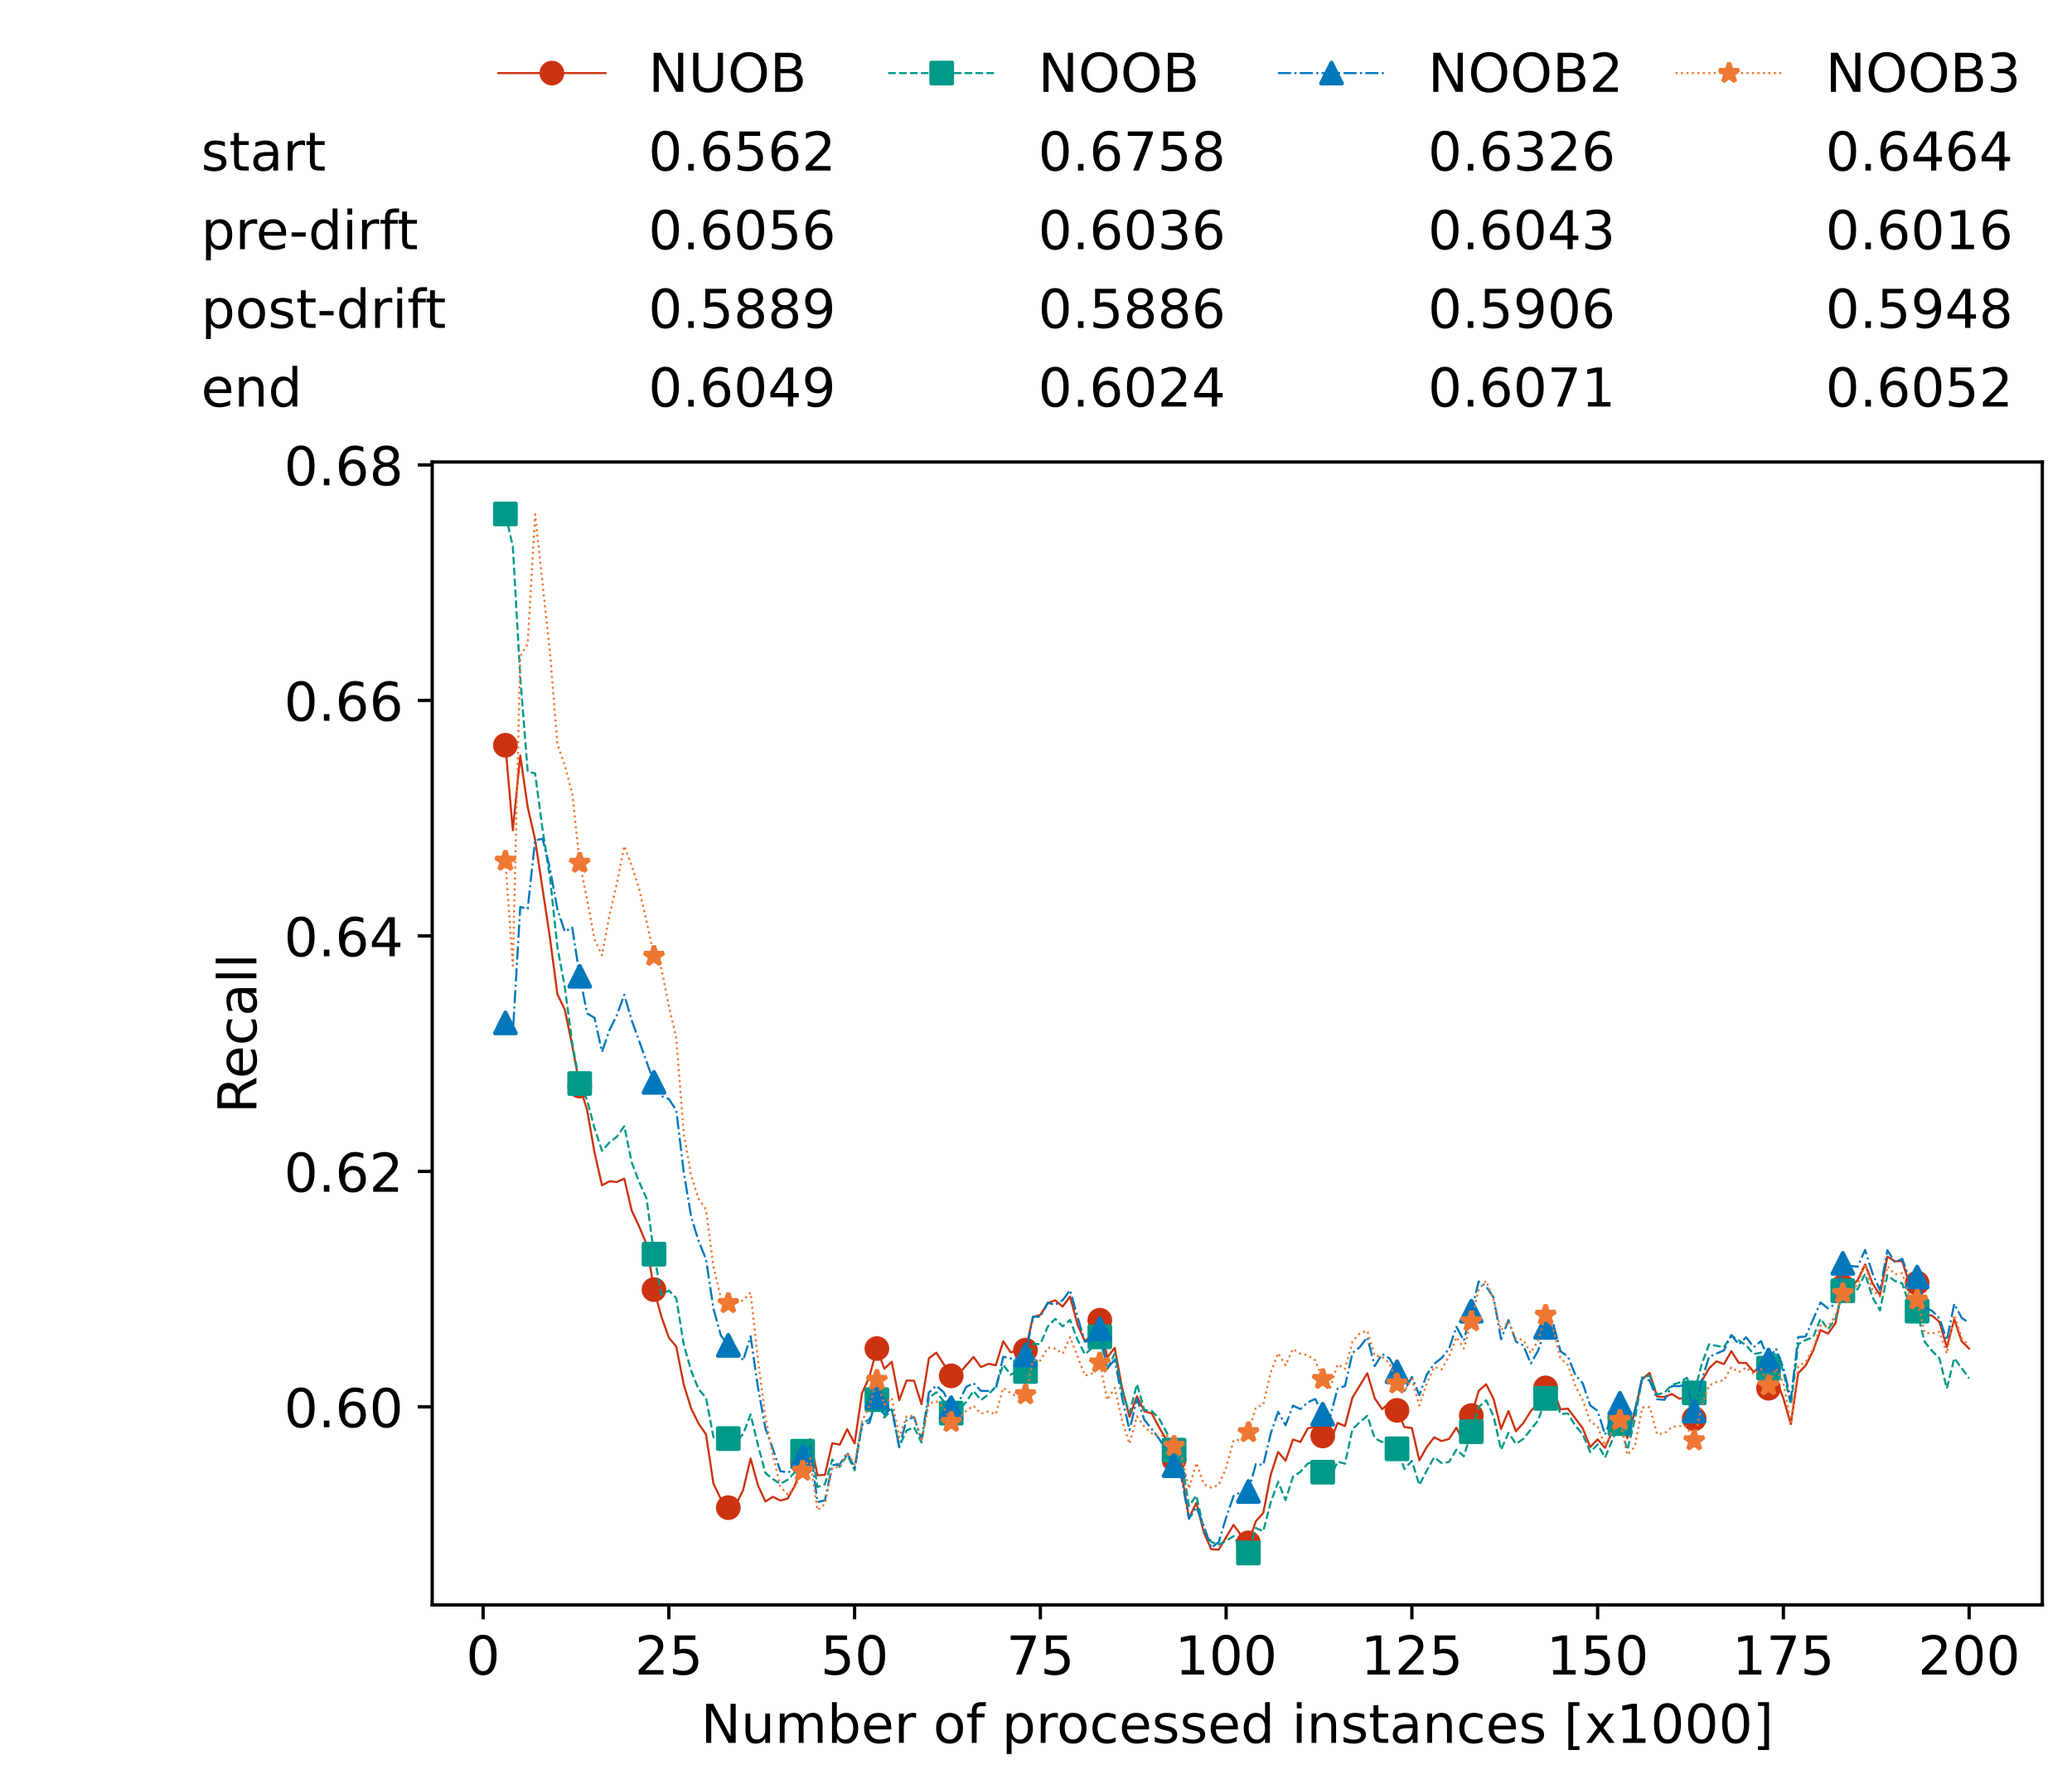 <?xml version="1.0" encoding="utf-8" standalone="no"?>
<!DOCTYPE svg PUBLIC "-//W3C//DTD SVG 1.1//EN"
  "http://www.w3.org/Graphics/SVG/1.1/DTD/svg11.dtd">
<!-- Created with matplotlib (https://matplotlib.org/) -->
<svg height="432.615pt" version="1.1" viewBox="0 0 502.65 432.615" width="502.65pt" xmlns="http://www.w3.org/2000/svg" xmlns:xlink="http://www.w3.org/1999/xlink">
 <defs>
  <style type="text/css">*{stroke-linecap:butt;stroke-linejoin:round;}</style>
 </defs>
 <g id="figure_1">
  <g id="patch_1">
   <path d="M 0 432.615 
L 502.65 432.615 
L 502.65 0 
L 0 0 
z
" style="fill:#ffffff;"/>
  </g>
  <g id="axes_1">
   <g id="patch_2">
    <path d="M 104.85 389.252 
L 495.45 389.252 
L 495.45 112.052 
L 104.85 112.052 
z
" style="fill:#ffffff;"/>
   </g>
   <g id="matplotlib.axis_1">
    <g id="xtick_1">
     <g id="line2d_1">
      <defs>
       <path d="M 0 0 
L 0 3.5 
" id="m92f9920b0a" style="stroke:#000000;stroke-width:0.8;"/>
      </defs>
      <g>
       <use style="stroke:#000000;stroke-width:0.8;" x="117.197" xlink:href="#m92f9920b0a" y="389.252"/>
      </g>
     </g>
     <g id="text_1">
      <!-- 0 -->
      <g transform="translate(113.061 406.13)scale(0.13 -0.13)">
       <defs>
        <path d="M 31.781 66.406 
Q 24.172 66.406 20.328 58.906 
Q 16.5 51.422 16.5 36.375 
Q 16.5 21.391 20.328 13.891 
Q 24.172 6.391 31.781 6.391 
Q 39.453 6.391 43.281 13.891 
Q 47.125 21.391 47.125 36.375 
Q 47.125 51.422 43.281 58.906 
Q 39.453 66.406 31.781 66.406 
z
M 31.781 74.219 
Q 44.047 74.219 50.516 64.516 
Q 56.984 54.828 56.984 36.375 
Q 56.984 17.969 50.516 8.266 
Q 44.047 -1.422 31.781 -1.422 
Q 19.531 -1.422 13.062 8.266 
Q 6.594 17.969 6.594 36.375 
Q 6.594 54.828 13.062 64.516 
Q 19.531 74.219 31.781 74.219 
z
" id="DejaVuSans-48"/>
       </defs>
       <use xlink:href="#DejaVuSans-48"/>
      </g>
     </g>
    </g>
    <g id="xtick_2">
     <g id="line2d_2">
      <g>
       <use style="stroke:#000000;stroke-width:0.8;" x="162.259" xlink:href="#m92f9920b0a" y="389.252"/>
      </g>
     </g>
     <g id="text_2">
      <!-- 25 -->
      <g transform="translate(153.988 406.13)scale(0.13 -0.13)">
       <defs>
        <path d="M 19.188 8.297 
L 53.609 8.297 
L 53.609 0 
L 7.328 0 
L 7.328 8.297 
Q 12.938 14.109 22.625 23.891 
Q 32.328 33.688 34.812 36.531 
Q 39.547 41.844 41.422 45.531 
Q 43.312 49.219 43.312 52.781 
Q 43.312 58.594 39.234 62.25 
Q 35.156 65.922 28.609 65.922 
Q 23.969 65.922 18.812 64.312 
Q 13.672 62.703 7.812 59.422 
L 7.812 69.391 
Q 13.766 71.781 18.938 73 
Q 24.125 74.219 28.422 74.219 
Q 39.75 74.219 46.484 68.547 
Q 53.219 62.891 53.219 53.422 
Q 53.219 48.922 51.531 44.891 
Q 49.859 40.875 45.406 35.406 
Q 44.188 33.984 37.641 27.219 
Q 31.109 20.453 19.188 8.297 
z
" id="DejaVuSans-50"/>
        <path d="M 10.797 72.906 
L 49.516 72.906 
L 49.516 64.594 
L 19.828 64.594 
L 19.828 46.734 
Q 21.969 47.469 24.109 47.828 
Q 26.266 48.188 28.422 48.188 
Q 40.625 48.188 47.75 41.5 
Q 54.891 34.812 54.891 23.391 
Q 54.891 11.625 47.562 5.094 
Q 40.234 -1.422 26.906 -1.422 
Q 22.312 -1.422 17.547 -0.641 
Q 12.797 0.141 7.719 1.703 
L 7.719 11.625 
Q 12.109 9.234 16.797 8.062 
Q 21.484 6.891 26.703 6.891 
Q 35.156 6.891 40.078 11.328 
Q 45.016 15.766 45.016 23.391 
Q 45.016 31 40.078 35.438 
Q 35.156 39.891 26.703 39.891 
Q 22.75 39.891 18.812 39.016 
Q 14.891 38.141 10.797 36.281 
z
" id="DejaVuSans-53"/>
       </defs>
       <use xlink:href="#DejaVuSans-50"/>
       <use x="63.623" xlink:href="#DejaVuSans-53"/>
      </g>
     </g>
    </g>
    <g id="xtick_3">
     <g id="line2d_3">
      <g>
       <use style="stroke:#000000;stroke-width:0.8;" x="207.322" xlink:href="#m92f9920b0a" y="389.252"/>
      </g>
     </g>
     <g id="text_3">
      <!-- 50 -->
      <g transform="translate(199.05 406.13)scale(0.13 -0.13)">
       <use xlink:href="#DejaVuSans-53"/>
       <use x="63.623" xlink:href="#DejaVuSans-48"/>
      </g>
     </g>
    </g>
    <g id="xtick_4">
     <g id="line2d_4">
      <g>
       <use style="stroke:#000000;stroke-width:0.8;" x="252.384" xlink:href="#m92f9920b0a" y="389.252"/>
      </g>
     </g>
     <g id="text_4">
      <!-- 75 -->
      <g transform="translate(244.113 406.13)scale(0.13 -0.13)">
       <defs>
        <path d="M 8.203 72.906 
L 55.078 72.906 
L 55.078 68.703 
L 28.609 0 
L 18.312 0 
L 43.219 64.594 
L 8.203 64.594 
z
" id="DejaVuSans-55"/>
       </defs>
       <use xlink:href="#DejaVuSans-55"/>
       <use x="63.623" xlink:href="#DejaVuSans-53"/>
      </g>
     </g>
    </g>
    <g id="xtick_5">
     <g id="line2d_5">
      <g>
       <use style="stroke:#000000;stroke-width:0.8;" x="297.446" xlink:href="#m92f9920b0a" y="389.252"/>
      </g>
     </g>
     <g id="text_5">
      <!-- 100 -->
      <g transform="translate(285.039 406.13)scale(0.13 -0.13)">
       <defs>
        <path d="M 12.406 8.297 
L 28.516 8.297 
L 28.516 63.922 
L 10.984 60.406 
L 10.984 69.391 
L 28.422 72.906 
L 38.281 72.906 
L 38.281 8.297 
L 54.391 8.297 
L 54.391 0 
L 12.406 0 
z
" id="DejaVuSans-49"/>
       </defs>
       <use xlink:href="#DejaVuSans-49"/>
       <use x="63.623" xlink:href="#DejaVuSans-48"/>
       <use x="127.246" xlink:href="#DejaVuSans-48"/>
      </g>
     </g>
    </g>
    <g id="xtick_6">
     <g id="line2d_6">
      <g>
       <use style="stroke:#000000;stroke-width:0.8;" x="342.509" xlink:href="#m92f9920b0a" y="389.252"/>
      </g>
     </g>
     <g id="text_6">
      <!-- 125 -->
      <g transform="translate(330.102 406.13)scale(0.13 -0.13)">
       <use xlink:href="#DejaVuSans-49"/>
       <use x="63.623" xlink:href="#DejaVuSans-50"/>
       <use x="127.246" xlink:href="#DejaVuSans-53"/>
      </g>
     </g>
    </g>
    <g id="xtick_7">
     <g id="line2d_7">
      <g>
       <use style="stroke:#000000;stroke-width:0.8;" x="387.571" xlink:href="#m92f9920b0a" y="389.252"/>
      </g>
     </g>
     <g id="text_7">
      <!-- 150 -->
      <g transform="translate(375.164 406.13)scale(0.13 -0.13)">
       <use xlink:href="#DejaVuSans-49"/>
       <use x="63.623" xlink:href="#DejaVuSans-53"/>
       <use x="127.246" xlink:href="#DejaVuSans-48"/>
      </g>
     </g>
    </g>
    <g id="xtick_8">
     <g id="line2d_8">
      <g>
       <use style="stroke:#000000;stroke-width:0.8;" x="432.633" xlink:href="#m92f9920b0a" y="389.252"/>
      </g>
     </g>
     <g id="text_8">
      <!-- 175 -->
      <g transform="translate(420.226 406.13)scale(0.13 -0.13)">
       <use xlink:href="#DejaVuSans-49"/>
       <use x="63.623" xlink:href="#DejaVuSans-55"/>
       <use x="127.246" xlink:href="#DejaVuSans-53"/>
      </g>
     </g>
    </g>
    <g id="xtick_9">
     <g id="line2d_9">
      <g>
       <use style="stroke:#000000;stroke-width:0.8;" x="477.695" xlink:href="#m92f9920b0a" y="389.252"/>
      </g>
     </g>
     <g id="text_9">
      <!-- 200 -->
      <g transform="translate(465.289 406.13)scale(0.13 -0.13)">
       <use xlink:href="#DejaVuSans-50"/>
       <use x="63.623" xlink:href="#DejaVuSans-48"/>
       <use x="127.246" xlink:href="#DejaVuSans-48"/>
      </g>
     </g>
    </g>
    <g id="text_10">
     <!-- Number of processed instances [x1000] -->
     <g transform="translate(170.025 422.711)scale(0.13 -0.13)">
      <defs>
       <path d="M 9.812 72.906 
L 23.094 72.906 
L 55.422 11.922 
L 55.422 72.906 
L 64.984 72.906 
L 64.984 0 
L 51.703 0 
L 19.391 60.984 
L 19.391 0 
L 9.812 0 
z
" id="DejaVuSans-78"/>
       <path d="M 8.5 21.578 
L 8.5 54.688 
L 17.484 54.688 
L 17.484 21.922 
Q 17.484 14.156 20.5 10.266 
Q 23.531 6.391 29.594 6.391 
Q 36.859 6.391 41.078 11.031 
Q 45.312 15.672 45.312 23.688 
L 45.312 54.688 
L 54.297 54.688 
L 54.297 0 
L 45.312 0 
L 45.312 8.406 
Q 42.047 3.422 37.719 1 
Q 33.406 -1.422 27.688 -1.422 
Q 18.266 -1.422 13.375 4.438 
Q 8.5 10.297 8.5 21.578 
z
M 31.109 56 
z
" id="DejaVuSans-117"/>
       <path d="M 52 44.188 
Q 55.375 50.25 60.062 53.125 
Q 64.75 56 71.094 56 
Q 79.641 56 84.281 50.016 
Q 88.922 44.047 88.922 33.016 
L 88.922 0 
L 79.891 0 
L 79.891 32.719 
Q 79.891 40.578 77.094 44.375 
Q 74.312 48.188 68.609 48.188 
Q 61.625 48.188 57.562 43.547 
Q 53.516 38.922 53.516 30.906 
L 53.516 0 
L 44.484 0 
L 44.484 32.719 
Q 44.484 40.625 41.703 44.406 
Q 38.922 48.188 33.109 48.188 
Q 26.219 48.188 22.156 43.531 
Q 18.109 38.875 18.109 30.906 
L 18.109 0 
L 9.078 0 
L 9.078 54.688 
L 18.109 54.688 
L 18.109 46.188 
Q 21.188 51.219 25.484 53.609 
Q 29.781 56 35.688 56 
Q 41.656 56 45.828 52.969 
Q 50 49.953 52 44.188 
z
" id="DejaVuSans-109"/>
       <path d="M 48.688 27.297 
Q 48.688 37.203 44.609 42.844 
Q 40.531 48.484 33.406 48.484 
Q 26.266 48.484 22.188 42.844 
Q 18.109 37.203 18.109 27.297 
Q 18.109 17.391 22.188 11.75 
Q 26.266 6.109 33.406 6.109 
Q 40.531 6.109 44.609 11.75 
Q 48.688 17.391 48.688 27.297 
z
M 18.109 46.391 
Q 20.953 51.266 25.266 53.625 
Q 29.594 56 35.594 56 
Q 45.562 56 51.781 48.094 
Q 58.016 40.188 58.016 27.297 
Q 58.016 14.406 51.781 6.484 
Q 45.562 -1.422 35.594 -1.422 
Q 29.594 -1.422 25.266 0.953 
Q 20.953 3.328 18.109 8.203 
L 18.109 0 
L 9.078 0 
L 9.078 75.984 
L 18.109 75.984 
z
" id="DejaVuSans-98"/>
       <path d="M 56.203 29.594 
L 56.203 25.203 
L 14.891 25.203 
Q 15.484 15.922 20.484 11.062 
Q 25.484 6.203 34.422 6.203 
Q 39.594 6.203 44.453 7.469 
Q 49.312 8.734 54.109 11.281 
L 54.109 2.781 
Q 49.266 0.734 44.188 -0.344 
Q 39.109 -1.422 33.891 -1.422 
Q 20.797 -1.422 13.156 6.188 
Q 5.516 13.812 5.516 26.812 
Q 5.516 40.234 12.766 48.109 
Q 20.016 56 32.328 56 
Q 43.359 56 49.781 48.891 
Q 56.203 41.797 56.203 29.594 
z
M 47.219 32.234 
Q 47.125 39.594 43.094 43.984 
Q 39.062 48.391 32.422 48.391 
Q 24.906 48.391 20.391 44.141 
Q 15.875 39.891 15.188 32.172 
z
" id="DejaVuSans-101"/>
       <path d="M 41.109 46.297 
Q 39.594 47.172 37.812 47.578 
Q 36.031 48 33.891 48 
Q 26.266 48 22.188 43.047 
Q 18.109 38.094 18.109 28.812 
L 18.109 0 
L 9.078 0 
L 9.078 54.688 
L 18.109 54.688 
L 18.109 46.188 
Q 20.953 51.172 25.484 53.578 
Q 30.031 56 36.531 56 
Q 37.453 56 38.578 55.875 
Q 39.703 55.766 41.062 55.516 
z
" id="DejaVuSans-114"/>
       <path id="DejaVuSans-32"/>
       <path d="M 30.609 48.391 
Q 23.391 48.391 19.188 42.75 
Q 14.984 37.109 14.984 27.297 
Q 14.984 17.484 19.156 11.844 
Q 23.344 6.203 30.609 6.203 
Q 37.797 6.203 41.984 11.859 
Q 46.188 17.531 46.188 27.297 
Q 46.188 37.016 41.984 42.703 
Q 37.797 48.391 30.609 48.391 
z
M 30.609 56 
Q 42.328 56 49.016 48.375 
Q 55.719 40.766 55.719 27.297 
Q 55.719 13.875 49.016 6.219 
Q 42.328 -1.422 30.609 -1.422 
Q 18.844 -1.422 12.172 6.219 
Q 5.516 13.875 5.516 27.297 
Q 5.516 40.766 12.172 48.375 
Q 18.844 56 30.609 56 
z
" id="DejaVuSans-111"/>
       <path d="M 37.109 75.984 
L 37.109 68.5 
L 28.516 68.5 
Q 23.688 68.5 21.797 66.547 
Q 19.922 64.594 19.922 59.516 
L 19.922 54.688 
L 34.719 54.688 
L 34.719 47.703 
L 19.922 47.703 
L 19.922 0 
L 10.891 0 
L 10.891 47.703 
L 2.297 47.703 
L 2.297 54.688 
L 10.891 54.688 
L 10.891 58.5 
Q 10.891 67.625 15.141 71.797 
Q 19.391 75.984 28.609 75.984 
z
" id="DejaVuSans-102"/>
       <path d="M 18.109 8.203 
L 18.109 -20.797 
L 9.078 -20.797 
L 9.078 54.688 
L 18.109 54.688 
L 18.109 46.391 
Q 20.953 51.266 25.266 53.625 
Q 29.594 56 35.594 56 
Q 45.562 56 51.781 48.094 
Q 58.016 40.188 58.016 27.297 
Q 58.016 14.406 51.781 6.484 
Q 45.562 -1.422 35.594 -1.422 
Q 29.594 -1.422 25.266 0.953 
Q 20.953 3.328 18.109 8.203 
z
M 48.688 27.297 
Q 48.688 37.203 44.609 42.844 
Q 40.531 48.484 33.406 48.484 
Q 26.266 48.484 22.188 42.844 
Q 18.109 37.203 18.109 27.297 
Q 18.109 17.391 22.188 11.75 
Q 26.266 6.109 33.406 6.109 
Q 40.531 6.109 44.609 11.75 
Q 48.688 17.391 48.688 27.297 
z
" id="DejaVuSans-112"/>
       <path d="M 48.781 52.594 
L 48.781 44.188 
Q 44.969 46.297 41.141 47.344 
Q 37.312 48.391 33.406 48.391 
Q 24.656 48.391 19.812 42.844 
Q 14.984 37.312 14.984 27.297 
Q 14.984 17.281 19.812 11.734 
Q 24.656 6.203 33.406 6.203 
Q 37.312 6.203 41.141 7.25 
Q 44.969 8.297 48.781 10.406 
L 48.781 2.094 
Q 45.016 0.344 40.984 -0.531 
Q 36.969 -1.422 32.422 -1.422 
Q 20.062 -1.422 12.781 6.344 
Q 5.516 14.109 5.516 27.297 
Q 5.516 40.672 12.859 48.328 
Q 20.219 56 33.016 56 
Q 37.156 56 41.109 55.141 
Q 45.062 54.297 48.781 52.594 
z
" id="DejaVuSans-99"/>
       <path d="M 44.281 53.078 
L 44.281 44.578 
Q 40.484 46.531 36.375 47.5 
Q 32.281 48.484 27.875 48.484 
Q 21.188 48.484 17.844 46.438 
Q 14.5 44.391 14.5 40.281 
Q 14.5 37.156 16.891 35.375 
Q 19.281 33.594 26.516 31.984 
L 29.594 31.297 
Q 39.156 29.25 43.188 25.516 
Q 47.219 21.781 47.219 15.094 
Q 47.219 7.469 41.188 3.016 
Q 35.156 -1.422 24.609 -1.422 
Q 20.219 -1.422 15.453 -0.562 
Q 10.688 0.297 5.422 2 
L 5.422 11.281 
Q 10.406 8.688 15.234 7.391 
Q 20.062 6.109 24.812 6.109 
Q 31.156 6.109 34.562 8.281 
Q 37.984 10.453 37.984 14.406 
Q 37.984 18.062 35.516 20.016 
Q 33.062 21.969 24.703 23.781 
L 21.578 24.516 
Q 13.234 26.266 9.516 29.906 
Q 5.812 33.547 5.812 39.891 
Q 5.812 47.609 11.281 51.797 
Q 16.75 56 26.812 56 
Q 31.781 56 36.172 55.266 
Q 40.578 54.547 44.281 53.078 
z
" id="DejaVuSans-115"/>
       <path d="M 45.406 46.391 
L 45.406 75.984 
L 54.391 75.984 
L 54.391 0 
L 45.406 0 
L 45.406 8.203 
Q 42.578 3.328 38.25 0.953 
Q 33.938 -1.422 27.875 -1.422 
Q 17.969 -1.422 11.734 6.484 
Q 5.516 14.406 5.516 27.297 
Q 5.516 40.188 11.734 48.094 
Q 17.969 56 27.875 56 
Q 33.938 56 38.25 53.625 
Q 42.578 51.266 45.406 46.391 
z
M 14.797 27.297 
Q 14.797 17.391 18.875 11.75 
Q 22.953 6.109 30.078 6.109 
Q 37.203 6.109 41.297 11.75 
Q 45.406 17.391 45.406 27.297 
Q 45.406 37.203 41.297 42.844 
Q 37.203 48.484 30.078 48.484 
Q 22.953 48.484 18.875 42.844 
Q 14.797 37.203 14.797 27.297 
z
" id="DejaVuSans-100"/>
       <path d="M 9.422 54.688 
L 18.406 54.688 
L 18.406 0 
L 9.422 0 
z
M 9.422 75.984 
L 18.406 75.984 
L 18.406 64.594 
L 9.422 64.594 
z
" id="DejaVuSans-105"/>
       <path d="M 54.891 33.016 
L 54.891 0 
L 45.906 0 
L 45.906 32.719 
Q 45.906 40.484 42.875 44.328 
Q 39.844 48.188 33.797 48.188 
Q 26.516 48.188 22.312 43.547 
Q 18.109 38.922 18.109 30.906 
L 18.109 0 
L 9.078 0 
L 9.078 54.688 
L 18.109 54.688 
L 18.109 46.188 
Q 21.344 51.125 25.703 53.562 
Q 30.078 56 35.797 56 
Q 45.219 56 50.047 50.172 
Q 54.891 44.344 54.891 33.016 
z
" id="DejaVuSans-110"/>
       <path d="M 18.312 70.219 
L 18.312 54.688 
L 36.812 54.688 
L 36.812 47.703 
L 18.312 47.703 
L 18.312 18.016 
Q 18.312 11.328 20.141 9.422 
Q 21.969 7.516 27.594 7.516 
L 36.812 7.516 
L 36.812 0 
L 27.594 0 
Q 17.188 0 13.234 3.875 
Q 9.281 7.766 9.281 18.016 
L 9.281 47.703 
L 2.688 47.703 
L 2.688 54.688 
L 9.281 54.688 
L 9.281 70.219 
z
" id="DejaVuSans-116"/>
       <path d="M 34.281 27.484 
Q 23.391 27.484 19.188 25 
Q 14.984 22.516 14.984 16.5 
Q 14.984 11.719 18.141 8.906 
Q 21.297 6.109 26.703 6.109 
Q 34.188 6.109 38.703 11.406 
Q 43.219 16.703 43.219 25.484 
L 43.219 27.484 
z
M 52.203 31.203 
L 52.203 0 
L 43.219 0 
L 43.219 8.297 
Q 40.141 3.328 35.547 0.953 
Q 30.953 -1.422 24.312 -1.422 
Q 15.922 -1.422 10.953 3.297 
Q 6 8.016 6 15.922 
Q 6 25.141 12.172 29.828 
Q 18.359 34.516 30.609 34.516 
L 43.219 34.516 
L 43.219 35.406 
Q 43.219 41.609 39.141 45 
Q 35.062 48.391 27.688 48.391 
Q 23 48.391 18.547 47.266 
Q 14.109 46.141 10.016 43.891 
L 10.016 52.203 
Q 14.938 54.109 19.578 55.047 
Q 24.219 56 28.609 56 
Q 40.484 56 46.344 49.844 
Q 52.203 43.703 52.203 31.203 
z
" id="DejaVuSans-97"/>
       <path d="M 8.594 75.984 
L 29.297 75.984 
L 29.297 69 
L 17.578 69 
L 17.578 -6.203 
L 29.297 -6.203 
L 29.297 -13.188 
L 8.594 -13.188 
z
" id="DejaVuSans-91"/>
       <path d="M 54.891 54.688 
L 35.109 28.078 
L 55.906 0 
L 45.312 0 
L 29.391 21.484 
L 13.484 0 
L 2.875 0 
L 24.125 28.609 
L 4.688 54.688 
L 15.281 54.688 
L 29.781 35.203 
L 44.281 54.688 
z
" id="DejaVuSans-120"/>
       <path d="M 30.422 75.984 
L 30.422 -13.188 
L 9.719 -13.188 
L 9.719 -6.203 
L 21.391 -6.203 
L 21.391 69 
L 9.719 69 
L 9.719 75.984 
z
" id="DejaVuSans-93"/>
      </defs>
      <use xlink:href="#DejaVuSans-78"/>
      <use x="74.805" xlink:href="#DejaVuSans-117"/>
      <use x="138.184" xlink:href="#DejaVuSans-109"/>
      <use x="235.596" xlink:href="#DejaVuSans-98"/>
      <use x="299.072" xlink:href="#DejaVuSans-101"/>
      <use x="360.596" xlink:href="#DejaVuSans-114"/>
      <use x="401.709" xlink:href="#DejaVuSans-32"/>
      <use x="433.496" xlink:href="#DejaVuSans-111"/>
      <use x="494.678" xlink:href="#DejaVuSans-102"/>
      <use x="529.883" xlink:href="#DejaVuSans-32"/>
      <use x="561.67" xlink:href="#DejaVuSans-112"/>
      <use x="625.146" xlink:href="#DejaVuSans-114"/>
      <use x="664.01" xlink:href="#DejaVuSans-111"/>
      <use x="725.191" xlink:href="#DejaVuSans-99"/>
      <use x="780.172" xlink:href="#DejaVuSans-101"/>
      <use x="841.695" xlink:href="#DejaVuSans-115"/>
      <use x="893.795" xlink:href="#DejaVuSans-115"/>
      <use x="945.895" xlink:href="#DejaVuSans-101"/>
      <use x="1007.418" xlink:href="#DejaVuSans-100"/>
      <use x="1070.895" xlink:href="#DejaVuSans-32"/>
      <use x="1102.682" xlink:href="#DejaVuSans-105"/>
      <use x="1130.465" xlink:href="#DejaVuSans-110"/>
      <use x="1193.844" xlink:href="#DejaVuSans-115"/>
      <use x="1245.943" xlink:href="#DejaVuSans-116"/>
      <use x="1285.152" xlink:href="#DejaVuSans-97"/>
      <use x="1346.432" xlink:href="#DejaVuSans-110"/>
      <use x="1409.811" xlink:href="#DejaVuSans-99"/>
      <use x="1464.791" xlink:href="#DejaVuSans-101"/>
      <use x="1526.314" xlink:href="#DejaVuSans-115"/>
      <use x="1578.414" xlink:href="#DejaVuSans-32"/>
      <use x="1610.201" xlink:href="#DejaVuSans-91"/>
      <use x="1649.215" xlink:href="#DejaVuSans-120"/>
      <use x="1708.395" xlink:href="#DejaVuSans-49"/>
      <use x="1772.018" xlink:href="#DejaVuSans-48"/>
      <use x="1835.641" xlink:href="#DejaVuSans-48"/>
      <use x="1899.264" xlink:href="#DejaVuSans-48"/>
      <use x="1962.887" xlink:href="#DejaVuSans-93"/>
     </g>
    </g>
   </g>
   <g id="matplotlib.axis_2">
    <g id="ytick_1">
     <g id="line2d_10">
      <defs>
       <path d="M 0 0 
L -3.5 0 
" id="m9e1698f947" style="stroke:#000000;stroke-width:0.8;"/>
      </defs>
      <g>
       <use style="stroke:#000000;stroke-width:0.8;" x="104.85" xlink:href="#m9e1698f947" y="341.215"/>
      </g>
     </g>
     <g id="text_11">
      <!-- 0.60 -->
      <g transform="translate(68.905 346.154)scale(0.13 -0.13)">
       <defs>
        <path d="M 10.688 12.406 
L 21 12.406 
L 21 0 
L 10.688 0 
z
" id="DejaVuSans-46"/>
        <path d="M 33.016 40.375 
Q 26.375 40.375 22.484 35.828 
Q 18.609 31.297 18.609 23.391 
Q 18.609 15.531 22.484 10.953 
Q 26.375 6.391 33.016 6.391 
Q 39.656 6.391 43.531 10.953 
Q 47.406 15.531 47.406 23.391 
Q 47.406 31.297 43.531 35.828 
Q 39.656 40.375 33.016 40.375 
z
M 52.594 71.297 
L 52.594 62.312 
Q 48.875 64.062 45.094 64.984 
Q 41.312 65.922 37.594 65.922 
Q 27.828 65.922 22.672 59.328 
Q 17.531 52.734 16.797 39.406 
Q 19.672 43.656 24.016 45.922 
Q 28.375 48.188 33.594 48.188 
Q 44.578 48.188 50.953 41.516 
Q 57.328 34.859 57.328 23.391 
Q 57.328 12.156 50.688 5.359 
Q 44.047 -1.422 33.016 -1.422 
Q 20.359 -1.422 13.672 8.266 
Q 6.984 17.969 6.984 36.375 
Q 6.984 53.656 15.188 63.938 
Q 23.391 74.219 37.203 74.219 
Q 40.922 74.219 44.703 73.484 
Q 48.484 72.75 52.594 71.297 
z
" id="DejaVuSans-54"/>
       </defs>
       <use xlink:href="#DejaVuSans-48"/>
       <use x="63.623" xlink:href="#DejaVuSans-46"/>
       <use x="95.41" xlink:href="#DejaVuSans-54"/>
       <use x="159.033" xlink:href="#DejaVuSans-48"/>
      </g>
     </g>
    </g>
    <g id="ytick_2">
     <g id="line2d_11">
      <g>
       <use style="stroke:#000000;stroke-width:0.8;" x="104.85" xlink:href="#m9e1698f947" y="284.101"/>
      </g>
     </g>
     <g id="text_12">
      <!-- 0.62 -->
      <g transform="translate(68.905 289.04)scale(0.13 -0.13)">
       <use xlink:href="#DejaVuSans-48"/>
       <use x="63.623" xlink:href="#DejaVuSans-46"/>
       <use x="95.41" xlink:href="#DejaVuSans-54"/>
       <use x="159.033" xlink:href="#DejaVuSans-50"/>
      </g>
     </g>
    </g>
    <g id="ytick_3">
     <g id="line2d_12">
      <g>
       <use style="stroke:#000000;stroke-width:0.8;" x="104.85" xlink:href="#m9e1698f947" y="226.986"/>
      </g>
     </g>
     <g id="text_13">
      <!-- 0.64 -->
      <g transform="translate(68.905 231.925)scale(0.13 -0.13)">
       <defs>
        <path d="M 37.797 64.312 
L 12.891 25.391 
L 37.797 25.391 
z
M 35.203 72.906 
L 47.609 72.906 
L 47.609 25.391 
L 58.016 25.391 
L 58.016 17.188 
L 47.609 17.188 
L 47.609 0 
L 37.797 0 
L 37.797 17.188 
L 4.891 17.188 
L 4.891 26.703 
z
" id="DejaVuSans-52"/>
       </defs>
       <use xlink:href="#DejaVuSans-48"/>
       <use x="63.623" xlink:href="#DejaVuSans-46"/>
       <use x="95.41" xlink:href="#DejaVuSans-54"/>
       <use x="159.033" xlink:href="#DejaVuSans-52"/>
      </g>
     </g>
    </g>
    <g id="ytick_4">
     <g id="line2d_13">
      <g>
       <use style="stroke:#000000;stroke-width:0.8;" x="104.85" xlink:href="#m9e1698f947" y="169.872"/>
      </g>
     </g>
     <g id="text_14">
      <!-- 0.66 -->
      <g transform="translate(68.905 174.811)scale(0.13 -0.13)">
       <use xlink:href="#DejaVuSans-48"/>
       <use x="63.623" xlink:href="#DejaVuSans-46"/>
       <use x="95.41" xlink:href="#DejaVuSans-54"/>
       <use x="159.033" xlink:href="#DejaVuSans-54"/>
      </g>
     </g>
    </g>
    <g id="ytick_5">
     <g id="line2d_14">
      <g>
       <use style="stroke:#000000;stroke-width:0.8;" x="104.85" xlink:href="#m9e1698f947" y="112.758"/>
      </g>
     </g>
     <g id="text_15">
      <!-- 0.68 -->
      <g transform="translate(68.905 117.697)scale(0.13 -0.13)">
       <defs>
        <path d="M 31.781 34.625 
Q 24.75 34.625 20.719 30.859 
Q 16.703 27.094 16.703 20.516 
Q 16.703 13.922 20.719 10.156 
Q 24.75 6.391 31.781 6.391 
Q 38.812 6.391 42.859 10.172 
Q 46.922 13.969 46.922 20.516 
Q 46.922 27.094 42.891 30.859 
Q 38.875 34.625 31.781 34.625 
z
M 21.922 38.812 
Q 15.578 40.375 12.031 44.719 
Q 8.5 49.078 8.5 55.328 
Q 8.5 64.062 14.719 69.141 
Q 20.953 74.219 31.781 74.219 
Q 42.672 74.219 48.875 69.141 
Q 55.078 64.062 55.078 55.328 
Q 55.078 49.078 51.531 44.719 
Q 48 40.375 41.703 38.812 
Q 48.828 37.156 52.797 32.312 
Q 56.781 27.484 56.781 20.516 
Q 56.781 9.906 50.312 4.234 
Q 43.844 -1.422 31.781 -1.422 
Q 19.734 -1.422 13.25 4.234 
Q 6.781 9.906 6.781 20.516 
Q 6.781 27.484 10.781 32.312 
Q 14.797 37.156 21.922 38.812 
z
M 18.312 54.391 
Q 18.312 48.734 21.844 45.562 
Q 25.391 42.391 31.781 42.391 
Q 38.141 42.391 41.719 45.562 
Q 45.312 48.734 45.312 54.391 
Q 45.312 60.062 41.719 63.234 
Q 38.141 66.406 31.781 66.406 
Q 25.391 66.406 21.844 63.234 
Q 18.312 60.062 18.312 54.391 
z
" id="DejaVuSans-56"/>
       </defs>
       <use xlink:href="#DejaVuSans-48"/>
       <use x="63.623" xlink:href="#DejaVuSans-46"/>
       <use x="95.41" xlink:href="#DejaVuSans-54"/>
       <use x="159.033" xlink:href="#DejaVuSans-56"/>
      </g>
     </g>
    </g>
    <g id="text_16">
     <!-- Recall -->
     <g transform="translate(62.201 270.044)rotate(-90)scale(0.13 -0.13)">
      <defs>
       <path d="M 44.391 34.188 
Q 47.562 33.109 50.562 29.594 
Q 53.562 26.078 56.594 19.922 
L 66.609 0 
L 56 0 
L 46.688 18.703 
Q 43.062 26.031 39.672 28.422 
Q 36.281 30.812 30.422 30.812 
L 19.672 30.812 
L 19.672 0 
L 9.812 0 
L 9.812 72.906 
L 32.078 72.906 
Q 44.578 72.906 50.734 67.672 
Q 56.891 62.453 56.891 51.906 
Q 56.891 45.016 53.688 40.469 
Q 50.484 35.938 44.391 34.188 
z
M 19.672 64.797 
L 19.672 38.922 
L 32.078 38.922 
Q 39.203 38.922 42.844 42.219 
Q 46.484 45.516 46.484 51.906 
Q 46.484 58.297 42.844 61.547 
Q 39.203 64.797 32.078 64.797 
z
" id="DejaVuSans-82"/>
       <path d="M 9.422 75.984 
L 18.406 75.984 
L 18.406 0 
L 9.422 0 
z
" id="DejaVuSans-108"/>
      </defs>
      <use xlink:href="#DejaVuSans-82"/>
      <use x="64.982" xlink:href="#DejaVuSans-101"/>
      <use x="126.506" xlink:href="#DejaVuSans-99"/>
      <use x="181.486" xlink:href="#DejaVuSans-97"/>
      <use x="242.766" xlink:href="#DejaVuSans-108"/>
      <use x="270.549" xlink:href="#DejaVuSans-108"/>
     </g>
    </g>
   </g>
   <g id="line2d_15"/>
   <g id="line2d_16"/>
   <g id="line2d_17"/>
   <g id="line2d_18"/>
   <g id="line2d_19"/>
   <g id="line2d_20">
    <path clip-path="url(#p5699aae293)" d="M 122.605 180.756 
L 124.407 201.361 
L 126.21 183.242 
L 128.012 195.729 
L 129.815 203.639 
L 133.419 227.485 
L 135.222 241.115 
L 137.024 244.889 
L 138.827 253.674 
L 140.629 263.401 
L 142.432 269.234 
L 144.234 279.54 
L 146.037 287.482 
L 147.839 286.505 
L 149.642 286.679 
L 151.444 285.858 
L 153.247 293.6 
L 155.049 297.433 
L 156.852 301.81 
L 158.654 312.779 
L 160.457 319.349 
L 162.259 324.427 
L 164.062 326.606 
L 165.864 335.779 
L 167.667 341.598 
L 169.469 345.266 
L 171.272 347.88 
L 173.074 359.847 
L 174.877 363.535 
L 176.679 365.658 
L 178.482 365.05 
L 180.284 361.367 
L 182.087 353.751 
L 183.889 360.294 
L 185.692 364.162 
L 187.494 363.019 
L 189.297 363.931 
L 191.099 363.442 
L 192.902 360.134 
L 194.704 354.833 
L 196.507 349.033 
L 198.309 357.824 
L 200.112 357.697 
L 201.914 350.006 
L 203.717 350.384 
L 205.519 346.628 
L 207.322 350.086 
L 209.124 337.891 
L 210.927 333.847 
L 212.729 327.071 
L 214.532 331.963 
L 216.334 330.261 
L 218.137 339.598 
L 219.939 334.822 
L 221.742 334.875 
L 223.544 340.562 
L 225.347 329.411 
L 227.149 328.068 
L 230.754 333.694 
L 232.557 333.277 
L 236.162 329.098 
L 237.964 331.57 
L 239.767 330.773 
L 241.569 331.134 
L 243.372 325.297 
L 245.174 327.983 
L 246.976 327.56 
L 248.779 327.457 
L 250.581 319.455 
L 252.384 318.896 
L 254.186 316.048 
L 255.989 315.366 
L 257.791 316.891 
L 259.594 314.471 
L 261.396 321.251 
L 263.199 325.331 
L 265.001 323.632 
L 266.804 320.202 
L 268.606 329.237 
L 270.409 326.884 
L 272.211 336.611 
L 274.014 343.631 
L 275.816 338.641 
L 277.619 342.286 
L 279.421 342.802 
L 281.224 346.264 
L 283.026 349.267 
L 284.829 354.106 
L 286.631 357.248 
L 288.434 368.175 
L 290.236 364.498 
L 292.039 371.699 
L 293.841 375.742 
L 295.644 375.853 
L 299.249 369.838 
L 301.051 372.323 
L 302.854 374.187 
L 304.656 368.972 
L 306.459 366.932 
L 308.261 357.717 
L 310.064 352.151 
L 311.866 354.277 
L 313.669 349.134 
L 315.471 349.719 
L 317.274 346.448 
L 319.076 345.947 
L 320.879 348.268 
L 322.681 349.758 
L 324.484 345.099 
L 326.286 345.872 
L 328.089 338.962 
L 331.694 333.068 
L 333.496 339.119 
L 335.299 341.777 
L 337.101 340.223 
L 338.904 342.062 
L 340.706 346.109 
L 342.509 346.344 
L 344.311 354.163 
L 346.114 350.964 
L 347.916 348.598 
L 349.719 349.507 
L 351.521 348.984 
L 353.324 346.251 
L 355.126 349.908 
L 356.928 343.323 
L 358.731 337.315 
L 360.533 335.727 
L 362.336 339.31 
L 364.138 346.556 
L 365.941 342.219 
L 367.743 347.14 
L 369.546 345.141 
L 371.348 342.249 
L 373.151 340.26 
L 374.953 336.613 
L 376.756 336.916 
L 378.558 341.825 
L 380.361 341.638 
L 383.966 346.413 
L 385.768 350.944 
L 387.571 349.101 
L 389.373 351.139 
L 391.176 347.123 
L 392.978 343.832 
L 394.781 348.818 
L 396.583 342.412 
L 398.386 334.457 
L 400.188 332.978 
L 401.991 338.691 
L 403.793 338.823 
L 405.596 338.092 
L 407.398 339.232 
L 409.201 338.926 
L 411.003 344.099 
L 412.806 335.01 
L 414.608 331.861 
L 416.411 330.17 
L 418.213 330.841 
L 420.016 327.707 
L 421.818 330.544 
L 423.621 330.569 
L 425.423 332.736 
L 427.226 331.227 
L 429.028 336.692 
L 430.831 334.447 
L 432.633 339.133 
L 434.436 345.389 
L 436.238 333.045 
L 438.041 331.177 
L 439.843 327.633 
L 441.646 322.58 
L 443.448 323.457 
L 445.251 320.985 
L 447.053 312.045 
L 448.856 312.305 
L 450.658 310.46 
L 452.461 306.655 
L 454.263 311.263 
L 456.066 314.134 
L 457.868 304.765 
L 459.671 305.891 
L 461.473 305.869 
L 463.276 311.686 
L 465.078 311.177 
L 466.881 318.842 
L 468.683 319.07 
L 470.485 320.604 
L 472.288 326.739 
L 474.09 319.957 
L 475.893 325.319 
L 477.695 327.096 
L 477.695 327.096 
" style="fill:none;stroke:#cc3311;stroke-linecap:square;stroke-width:0.5;"/>
    <defs>
     <path d="M 0 2.5 
C 0.663 2.5 1.299 2.237 1.768 1.768 
C 2.237 1.299 2.5 0.663 2.5 0 
C 2.5 -0.663 2.237 -1.299 1.768 -1.768 
C 1.299 -2.237 0.663 -2.5 0 -2.5 
C -0.663 -2.5 -1.299 -2.237 -1.768 -1.768 
C -2.237 -1.299 -2.5 -0.663 -2.5 0 
C -2.5 0.663 -2.237 1.299 -1.768 1.768 
C -1.299 2.237 -0.663 2.5 0 2.5 
z
" id="mf3e34867ef" style="stroke:#cc3311;"/>
    </defs>
    <g clip-path="url(#p5699aae293)">
     <use style="fill:#cc3311;stroke:#cc3311;" x="122.605" xlink:href="#mf3e34867ef" y="180.756"/>
     <use style="fill:#cc3311;stroke:#cc3311;" x="140.629" xlink:href="#mf3e34867ef" y="263.401"/>
     <use style="fill:#cc3311;stroke:#cc3311;" x="158.654" xlink:href="#mf3e34867ef" y="312.779"/>
     <use style="fill:#cc3311;stroke:#cc3311;" x="176.679" xlink:href="#mf3e34867ef" y="365.658"/>
     <use style="fill:#cc3311;stroke:#cc3311;" x="194.704" xlink:href="#mf3e34867ef" y="354.833"/>
     <use style="fill:#cc3311;stroke:#cc3311;" x="212.729" xlink:href="#mf3e34867ef" y="327.071"/>
     <use style="fill:#cc3311;stroke:#cc3311;" x="230.754" xlink:href="#mf3e34867ef" y="333.694"/>
     <use style="fill:#cc3311;stroke:#cc3311;" x="248.779" xlink:href="#mf3e34867ef" y="327.457"/>
     <use style="fill:#cc3311;stroke:#cc3311;" x="266.804" xlink:href="#mf3e34867ef" y="320.202"/>
     <use style="fill:#cc3311;stroke:#cc3311;" x="284.829" xlink:href="#mf3e34867ef" y="354.106"/>
     <use style="fill:#cc3311;stroke:#cc3311;" x="302.854" xlink:href="#mf3e34867ef" y="374.187"/>
     <use style="fill:#cc3311;stroke:#cc3311;" x="320.879" xlink:href="#mf3e34867ef" y="348.268"/>
     <use style="fill:#cc3311;stroke:#cc3311;" x="338.904" xlink:href="#mf3e34867ef" y="342.062"/>
     <use style="fill:#cc3311;stroke:#cc3311;" x="356.928" xlink:href="#mf3e34867ef" y="343.323"/>
     <use style="fill:#cc3311;stroke:#cc3311;" x="374.953" xlink:href="#mf3e34867ef" y="336.613"/>
     <use style="fill:#cc3311;stroke:#cc3311;" x="392.978" xlink:href="#mf3e34867ef" y="343.832"/>
     <use style="fill:#cc3311;stroke:#cc3311;" x="411.003" xlink:href="#mf3e34867ef" y="344.099"/>
     <use style="fill:#cc3311;stroke:#cc3311;" x="429.028" xlink:href="#mf3e34867ef" y="336.692"/>
     <use style="fill:#cc3311;stroke:#cc3311;" x="447.053" xlink:href="#mf3e34867ef" y="312.045"/>
     <use style="fill:#cc3311;stroke:#cc3311;" x="465.078" xlink:href="#mf3e34867ef" y="311.177"/>
    </g>
   </g>
   <g id="line2d_21"/>
   <g id="line2d_22"/>
   <g id="line2d_23"/>
   <g id="line2d_24"/>
   <g id="line2d_25">
    <path clip-path="url(#p5699aae293)" d="M 122.605 124.652 
L 124.407 132.513 
L 126.21 164.157 
L 128.012 187.162 
L 129.815 187.573 
L 131.617 201.164 
L 133.419 212.786 
L 135.222 229.719 
L 137.024 239.436 
L 138.827 253.004 
L 140.629 262.792 
L 142.432 266.813 
L 144.234 273.637 
L 146.037 279.122 
L 147.839 277.102 
L 149.642 275.7 
L 151.444 273.135 
L 153.247 281.895 
L 155.049 286.632 
L 156.852 290.686 
L 158.654 304.177 
L 160.457 313.998 
L 162.259 313.002 
L 164.062 314.865 
L 165.864 326.056 
L 167.667 332.433 
L 169.469 336.948 
L 171.272 338.976 
L 173.074 348.565 
L 174.877 348.501 
L 176.679 348.904 
L 178.482 349.691 
L 180.284 347.81 
L 182.087 343.066 
L 183.889 350.53 
L 185.692 357.285 
L 187.494 358.724 
L 189.297 359.911 
L 191.099 358.873 
L 192.902 356.989 
L 194.704 351.97 
L 196.507 348.974 
L 198.309 360.65 
L 200.112 359.983 
L 201.914 353.98 
L 203.717 355.77 
L 205.519 352.851 
L 207.322 356.595 
L 209.124 345.244 
L 210.927 344.226 
L 212.729 339.463 
L 214.532 343.814 
L 216.334 341.838 
L 218.137 350.863 
L 219.939 346.956 
L 221.742 346.14 
L 223.544 349.877 
L 225.347 339.018 
L 227.149 337.665 
L 228.952 339.869 
L 230.754 342.73 
L 232.557 342.056 
L 234.359 340.056 
L 236.162 337.342 
L 237.964 339.579 
L 239.767 338.215 
L 241.569 336.276 
L 243.372 331.01 
L 245.174 333.408 
L 246.976 332.451 
L 248.779 332.621 
L 250.581 325.963 
L 252.384 325.97 
L 254.186 321.735 
L 255.989 319.863 
L 257.791 321.695 
L 259.594 320.132 
L 261.396 324.925 
L 263.199 328.494 
L 265.001 326.795 
L 266.804 324.225 
L 268.606 332.114 
L 270.409 328.277 
L 272.211 337.419 
L 274.014 342.698 
L 275.816 335.712 
L 277.619 341.965 
L 279.421 342.198 
L 281.224 344.132 
L 283.026 347.436 
L 284.829 351.711 
L 286.631 354.056 
L 288.434 365.273 
L 290.236 362.723 
L 292.039 371.102 
L 293.841 373.972 
L 295.644 374.625 
L 297.446 373.704 
L 299.249 372.588 
L 301.051 375.368 
L 302.854 376.652 
L 304.656 370.586 
L 306.459 371.377 
L 308.261 364.4 
L 310.064 359.408 
L 311.866 363.816 
L 313.669 358.12 
L 315.471 356.973 
L 317.274 354.946 
L 319.076 354.464 
L 320.879 357.058 
L 322.681 358.553 
L 324.484 354.505 
L 326.286 354.993 
L 328.089 346.653 
L 329.891 344.915 
L 331.694 343.372 
L 333.496 348.812 
L 335.299 349.743 
L 337.101 348.714 
L 338.904 351.387 
L 340.706 356.293 
L 342.509 354.301 
L 344.311 360.161 
L 346.114 356.666 
L 347.916 353.445 
L 349.719 354.83 
L 351.521 354.6 
L 353.324 351.58 
L 355.126 353.222 
L 358.731 341.236 
L 360.533 339.629 
L 362.336 343.494 
L 364.138 351.591 
L 365.941 347.526 
L 367.743 350.147 
L 369.546 349.002 
L 373.151 344.474 
L 374.953 339.152 
L 376.756 337.786 
L 378.558 342.97 
L 380.361 342.81 
L 382.163 345.803 
L 383.966 347.892 
L 385.768 352.175 
L 387.571 350.333 
L 389.373 353.504 
L 391.176 349.15 
L 392.978 345.278 
L 394.781 351.641 
L 396.583 344.358 
L 398.386 334.026 
L 400.188 333.657 
L 401.991 338.227 
L 403.793 337.763 
L 405.596 335.888 
L 407.398 335.325 
L 409.201 334.16 
L 411.003 337.825 
L 412.806 330.914 
L 414.608 326.047 
L 418.213 326.746 
L 420.016 323.905 
L 423.621 326.275 
L 425.423 328.414 
L 427.226 328.077 
L 429.028 331.819 
L 430.831 327.901 
L 432.633 332.581 
L 434.436 340.658 
L 436.238 326.006 
L 438.041 325.005 
L 439.843 324.328 
L 441.646 319.831 
L 443.448 322.412 
L 445.251 319.927 
L 447.053 313.056 
L 450.658 312.69 
L 452.461 308.929 
L 454.263 314.675 
L 456.066 317.805 
L 457.868 309.282 
L 459.671 310.679 
L 461.473 311.261 
L 463.276 316.786 
L 465.078 317.993 
L 466.881 325.378 
L 468.683 327.622 
L 470.485 329.43 
L 472.288 336.762 
L 474.09 329.406 
L 477.695 334.311 
L 477.695 334.311 
" style="fill:none;stroke:#009988;stroke-dasharray:1.85,0.8;stroke-dashoffset:0;stroke-width:0.5;"/>
    <defs>
     <path d="M -2.5 2.5 
L 2.5 2.5 
L 2.5 -2.5 
L -2.5 -2.5 
z
" id="m297773ff94" style="stroke:#009988;stroke-linejoin:miter;"/>
    </defs>
    <g clip-path="url(#p5699aae293)">
     <use style="fill:#009988;stroke:#009988;stroke-linejoin:miter;" x="122.605" xlink:href="#m297773ff94" y="124.652"/>
     <use style="fill:#009988;stroke:#009988;stroke-linejoin:miter;" x="140.629" xlink:href="#m297773ff94" y="262.792"/>
     <use style="fill:#009988;stroke:#009988;stroke-linejoin:miter;" x="158.654" xlink:href="#m297773ff94" y="304.177"/>
     <use style="fill:#009988;stroke:#009988;stroke-linejoin:miter;" x="176.679" xlink:href="#m297773ff94" y="348.904"/>
     <use style="fill:#009988;stroke:#009988;stroke-linejoin:miter;" x="194.704" xlink:href="#m297773ff94" y="351.97"/>
     <use style="fill:#009988;stroke:#009988;stroke-linejoin:miter;" x="212.729" xlink:href="#m297773ff94" y="339.463"/>
     <use style="fill:#009988;stroke:#009988;stroke-linejoin:miter;" x="230.754" xlink:href="#m297773ff94" y="342.73"/>
     <use style="fill:#009988;stroke:#009988;stroke-linejoin:miter;" x="248.779" xlink:href="#m297773ff94" y="332.621"/>
     <use style="fill:#009988;stroke:#009988;stroke-linejoin:miter;" x="266.804" xlink:href="#m297773ff94" y="324.225"/>
     <use style="fill:#009988;stroke:#009988;stroke-linejoin:miter;" x="284.829" xlink:href="#m297773ff94" y="351.711"/>
     <use style="fill:#009988;stroke:#009988;stroke-linejoin:miter;" x="302.854" xlink:href="#m297773ff94" y="376.652"/>
     <use style="fill:#009988;stroke:#009988;stroke-linejoin:miter;" x="320.879" xlink:href="#m297773ff94" y="357.058"/>
     <use style="fill:#009988;stroke:#009988;stroke-linejoin:miter;" x="338.904" xlink:href="#m297773ff94" y="351.387"/>
     <use style="fill:#009988;stroke:#009988;stroke-linejoin:miter;" x="356.928" xlink:href="#m297773ff94" y="347.239"/>
     <use style="fill:#009988;stroke:#009988;stroke-linejoin:miter;" x="374.953" xlink:href="#m297773ff94" y="339.152"/>
     <use style="fill:#009988;stroke:#009988;stroke-linejoin:miter;" x="392.978" xlink:href="#m297773ff94" y="345.278"/>
     <use style="fill:#009988;stroke:#009988;stroke-linejoin:miter;" x="411.003" xlink:href="#m297773ff94" y="337.825"/>
     <use style="fill:#009988;stroke:#009988;stroke-linejoin:miter;" x="429.028" xlink:href="#m297773ff94" y="331.819"/>
     <use style="fill:#009988;stroke:#009988;stroke-linejoin:miter;" x="447.053" xlink:href="#m297773ff94" y="313.056"/>
     <use style="fill:#009988;stroke:#009988;stroke-linejoin:miter;" x="465.078" xlink:href="#m297773ff94" y="317.993"/>
    </g>
   </g>
   <g id="line2d_26"/>
   <g id="line2d_27"/>
   <g id="line2d_28"/>
   <g id="line2d_29"/>
   <g id="line2d_30">
    <path clip-path="url(#p5699aae293)" d="M 122.605 248.082 
L 124.407 250.714 
L 126.21 219.974 
L 128.012 220.406 
L 129.815 203.805 
L 131.617 203.425 
L 133.419 210.693 
L 135.222 220.558 
L 137.024 225.948 
L 138.827 224.971 
L 140.629 236.788 
L 142.432 245.769 
L 144.234 246.874 
L 146.037 255.093 
L 147.839 249.876 
L 149.642 246.21 
L 151.444 241.282 
L 153.247 247.456 
L 158.654 262.51 
L 160.457 265.854 
L 162.259 266.546 
L 164.062 269.3 
L 165.864 284.222 
L 167.667 295.087 
L 169.469 301.013 
L 171.272 305.378 
L 173.074 317.372 
L 174.877 323.896 
L 176.679 326.305 
L 178.482 326.804 
L 180.284 329.984 
L 182.087 324.093 
L 183.889 336.551 
L 185.692 346.479 
L 187.494 351.401 
L 189.297 356.786 
L 191.099 357.118 
L 192.902 356.377 
L 194.704 353.331 
L 196.507 350.599 
L 198.309 364.311 
L 200.112 363.89 
L 201.914 355.344 
L 203.717 355.18 
L 205.519 352.261 
L 207.322 356.028 
L 209.124 345.532 
L 210.927 345.037 
L 212.729 338.845 
L 214.532 343.122 
L 216.334 341.426 
L 218.137 351.022 
L 219.939 344.246 
L 221.742 343.718 
L 223.544 349.135 
L 225.347 337.716 
L 227.149 336.077 
L 228.952 337.697 
L 230.754 341.415 
L 232.557 340.16 
L 234.359 336.417 
L 236.162 335.444 
L 237.964 337.332 
L 239.767 337.374 
L 241.569 336.898 
L 243.372 329.063 
L 245.174 329.475 
L 246.976 329.354 
L 248.779 328.668 
L 250.581 319.344 
L 252.384 319.36 
L 254.186 315.968 
L 255.989 316.469 
L 257.791 315.341 
L 259.594 312.912 
L 261.396 319.412 
L 263.199 325.394 
L 265.001 325.101 
L 266.804 322.256 
L 268.606 331.861 
L 270.409 329.792 
L 272.211 338.944 
L 274.014 346.835 
L 275.816 339.287 
L 277.619 344.364 
L 279.421 346.591 
L 281.224 349.034 
L 283.026 351.758 
L 284.829 355.483 
L 286.631 358.61 
L 288.434 368.362 
L 290.236 365.537 
L 292.039 370.121 
L 293.841 375.374 
L 295.644 374.024 
L 297.446 368.078 
L 299.249 362.84 
L 301.051 361.852 
L 302.854 361.733 
L 304.656 355.096 
L 306.459 355.306 
L 308.261 347.712 
L 310.064 342.415 
L 311.866 345.696 
L 313.669 340.897 
L 315.471 341.765 
L 317.274 340.087 
L 319.076 339.3 
L 320.879 343.007 
L 322.681 343.624 
L 324.484 336.793 
L 326.286 336.158 
L 328.089 328.159 
L 329.891 326.711 
L 331.694 324.321 
L 333.496 331.33 
L 335.299 328.38 
L 337.101 329.469 
L 338.904 332.702 
L 340.706 337.318 
L 342.509 333.944 
L 344.311 338.368 
L 346.114 333.426 
L 347.916 330.779 
L 349.719 329.38 
L 351.521 327.127 
L 353.324 321.796 
L 355.126 325.157 
L 358.731 310.798 
L 360.533 311.972 
L 362.336 314.703 
L 364.138 324.813 
L 365.941 320.18 
L 367.743 325.401 
L 369.546 326.287 
L 371.348 330.694 
L 373.151 327.552 
L 374.953 321.944 
L 376.756 320.866 
L 378.558 327.711 
L 380.361 329.008 
L 382.163 333.45 
L 383.966 335.524 
L 385.768 340.863 
L 387.571 342.19 
L 389.373 347.946 
L 391.176 343.05 
L 392.978 340.344 
L 394.781 348.526 
L 396.583 342.131 
L 398.386 334.087 
L 400.188 334.816 
L 401.991 339.37 
L 403.793 339.495 
L 405.596 336.172 
L 407.398 336.193 
L 409.201 335.675 
L 411.003 342.253 
L 412.806 334.798 
L 414.608 329.066 
L 418.213 327.512 
L 420.016 323.795 
L 421.818 326.076 
L 423.621 324.329 
L 425.423 326.74 
L 427.226 325.253 
L 429.028 329.854 
L 430.831 327.059 
L 432.633 331.738 
L 434.436 339.49 
L 436.238 324.282 
L 438.041 324.153 
L 441.646 315.88 
L 443.448 317.321 
L 445.251 316.227 
L 447.053 306.422 
L 448.856 307.025 
L 450.658 307.214 
L 452.461 303.14 
L 454.263 308.872 
L 456.066 312.889 
L 457.868 303.223 
L 459.671 306.132 
L 461.473 305.307 
L 463.276 310.232 
L 465.078 309.725 
L 466.881 317.104 
L 468.683 317.911 
L 470.485 319.728 
L 472.288 325.037 
L 474.09 316.223 
L 475.893 319.645 
L 477.695 320.835 
L 477.695 320.835 
" style="fill:none;stroke:#0077bb;stroke-dasharray:3.2,0.8,0.5,0.8;stroke-dashoffset:0;stroke-width:0.5;"/>
    <defs>
     <path d="M 0 -2.5 
L -2.5 2.5 
L 2.5 2.5 
z
" id="ma1185e32e9" style="stroke:#0077bb;stroke-linejoin:miter;"/>
    </defs>
    <g clip-path="url(#p5699aae293)">
     <use style="fill:#0077bb;stroke:#0077bb;stroke-linejoin:miter;" x="122.605" xlink:href="#ma1185e32e9" y="248.082"/>
     <use style="fill:#0077bb;stroke:#0077bb;stroke-linejoin:miter;" x="140.629" xlink:href="#ma1185e32e9" y="236.788"/>
     <use style="fill:#0077bb;stroke:#0077bb;stroke-linejoin:miter;" x="158.654" xlink:href="#ma1185e32e9" y="262.51"/>
     <use style="fill:#0077bb;stroke:#0077bb;stroke-linejoin:miter;" x="176.679" xlink:href="#ma1185e32e9" y="326.305"/>
     <use style="fill:#0077bb;stroke:#0077bb;stroke-linejoin:miter;" x="194.704" xlink:href="#ma1185e32e9" y="353.331"/>
     <use style="fill:#0077bb;stroke:#0077bb;stroke-linejoin:miter;" x="212.729" xlink:href="#ma1185e32e9" y="338.845"/>
     <use style="fill:#0077bb;stroke:#0077bb;stroke-linejoin:miter;" x="230.754" xlink:href="#ma1185e32e9" y="341.415"/>
     <use style="fill:#0077bb;stroke:#0077bb;stroke-linejoin:miter;" x="248.779" xlink:href="#ma1185e32e9" y="328.668"/>
     <use style="fill:#0077bb;stroke:#0077bb;stroke-linejoin:miter;" x="266.804" xlink:href="#ma1185e32e9" y="322.256"/>
     <use style="fill:#0077bb;stroke:#0077bb;stroke-linejoin:miter;" x="284.829" xlink:href="#ma1185e32e9" y="355.483"/>
     <use style="fill:#0077bb;stroke:#0077bb;stroke-linejoin:miter;" x="302.854" xlink:href="#ma1185e32e9" y="361.733"/>
     <use style="fill:#0077bb;stroke:#0077bb;stroke-linejoin:miter;" x="320.879" xlink:href="#ma1185e32e9" y="343.007"/>
     <use style="fill:#0077bb;stroke:#0077bb;stroke-linejoin:miter;" x="338.904" xlink:href="#ma1185e32e9" y="332.702"/>
     <use style="fill:#0077bb;stroke:#0077bb;stroke-linejoin:miter;" x="356.928" xlink:href="#ma1185e32e9" y="318.009"/>
     <use style="fill:#0077bb;stroke:#0077bb;stroke-linejoin:miter;" x="374.953" xlink:href="#ma1185e32e9" y="321.944"/>
     <use style="fill:#0077bb;stroke:#0077bb;stroke-linejoin:miter;" x="392.978" xlink:href="#ma1185e32e9" y="340.344"/>
     <use style="fill:#0077bb;stroke:#0077bb;stroke-linejoin:miter;" x="411.003" xlink:href="#ma1185e32e9" y="342.253"/>
     <use style="fill:#0077bb;stroke:#0077bb;stroke-linejoin:miter;" x="429.028" xlink:href="#ma1185e32e9" y="329.854"/>
     <use style="fill:#0077bb;stroke:#0077bb;stroke-linejoin:miter;" x="447.053" xlink:href="#ma1185e32e9" y="306.422"/>
     <use style="fill:#0077bb;stroke:#0077bb;stroke-linejoin:miter;" x="465.078" xlink:href="#ma1185e32e9" y="309.725"/>
    </g>
   </g>
   <g id="line2d_31"/>
   <g id="line2d_32"/>
   <g id="line2d_33"/>
   <g id="line2d_34"/>
   <g id="line2d_35">
    <path clip-path="url(#p5699aae293)" d="M 122.605 208.808 
L 124.407 234.216 
L 126.21 159.178 
L 128.012 156.134 
L 129.815 124.751 
L 133.419 158.251 
L 135.222 180.535 
L 137.024 185.697 
L 138.827 192.453 
L 140.629 209.307 
L 142.432 218.25 
L 144.234 227.892 
L 146.037 231.71 
L 147.839 222.052 
L 149.642 214.356 
L 151.444 205.156 
L 153.247 209.915 
L 155.049 215.556 
L 156.852 223.452 
L 158.654 231.885 
L 160.457 234.915 
L 162.259 243.956 
L 164.062 251.833 
L 165.864 274.804 
L 167.667 285.098 
L 169.469 290.742 
L 171.272 293.356 
L 173.074 307.18 
L 174.877 314.841 
L 176.679 316.106 
L 178.482 316.058 
L 180.284 315.356 
L 182.087 313.495 
L 183.889 329.895 
L 185.692 343.86 
L 187.494 352.905 
L 189.297 360.536 
L 191.099 362.514 
L 192.902 360.622 
L 194.704 356.748 
L 196.507 353.734 
L 198.309 366.289 
L 200.112 364.773 
L 201.914 355.929 
L 203.717 355.773 
L 205.519 352.297 
L 207.322 355.182 
L 209.124 344.676 
L 210.927 340.91 
L 212.729 334.718 
L 214.532 340.677 
L 216.334 338.975 
L 218.137 348.571 
L 219.939 343.533 
L 221.742 343.295 
L 223.544 349.532 
L 225.347 340.357 
L 227.149 339.871 
L 228.952 341.491 
L 230.754 344.901 
L 232.557 344.214 
L 234.359 342.214 
L 236.162 340.948 
L 237.964 342.871 
L 239.767 342.349 
L 241.569 343.016 
L 243.372 336.609 
L 245.174 337.872 
L 246.976 338.89 
L 248.779 338.204 
L 250.581 329.954 
L 252.384 329.975 
L 254.186 326.863 
L 255.989 327.083 
L 257.791 328.321 
L 259.594 324.275 
L 263.199 333.633 
L 265.001 333.065 
L 266.804 330.512 
L 268.606 339.545 
L 270.409 336.615 
L 272.211 344.604 
L 274.014 350.185 
L 275.816 343.512 
L 277.619 346 
L 279.421 347.658 
L 281.224 348.292 
L 283.026 348.124 
L 284.829 350.736 
L 286.631 353.052 
L 288.434 361.039 
L 290.236 354.81 
L 292.039 359.944 
L 293.841 360.802 
L 295.644 360.158 
L 297.446 355.997 
L 299.249 349.334 
L 301.051 349.214 
L 302.854 347.406 
L 304.656 341.334 
L 306.459 340.662 
L 308.261 332.865 
L 310.064 328.169 
L 311.866 331.139 
L 313.669 327.16 
L 315.471 328.324 
L 317.274 328.712 
L 319.076 329.957 
L 320.879 334.505 
L 322.681 336.57 
L 324.484 330.908 
L 326.286 332.006 
L 328.089 325.398 
L 329.891 323.37 
L 331.694 322.752 
L 333.496 328.842 
L 335.299 329.079 
L 337.101 330.671 
L 338.904 335.575 
L 340.706 337.306 
L 342.509 334.487 
L 344.311 340.869 
L 346.114 335.573 
L 347.916 331.532 
L 349.719 332.117 
L 351.521 328.995 
L 353.324 324.278 
L 355.126 327.083 
L 356.928 320.498 
L 358.731 312.725 
L 360.533 310.649 
L 362.336 315.332 
L 364.138 322.604 
L 365.941 320.584 
L 367.743 324.658 
L 369.546 324.964 
L 371.348 328.165 
L 373.151 325.101 
L 374.953 318.936 
L 376.756 322.101 
L 378.558 329.494 
L 380.361 331.047 
L 382.163 336.118 
L 383.966 339.591 
L 385.768 344.675 
L 387.571 346.002 
L 389.373 350.603 
L 391.176 347.144 
L 392.978 344.439 
L 394.781 352.851 
L 396.583 350.867 
L 398.386 341.363 
L 400.188 341.259 
L 401.991 347.848 
L 403.793 347.672 
L 405.596 346.087 
L 407.398 345.835 
L 409.201 346.055 
L 411.003 349.381 
L 412.806 340.836 
L 414.608 336.009 
L 416.411 335.185 
L 418.213 334.745 
L 420.016 331.615 
L 421.818 332.786 
L 423.621 331.66 
L 425.423 333.245 
L 427.226 332.021 
L 429.028 336.043 
L 430.831 331.846 
L 432.633 335.377 
L 434.436 344.847 
L 436.238 331.371 
L 438.041 330.351 
L 439.843 327.105 
L 441.646 321.485 
L 443.448 321.802 
L 445.251 319.083 
L 447.053 313.683 
L 448.856 313.151 
L 450.658 311.609 
L 452.461 306.677 
L 454.263 312.97 
L 456.066 314.437 
L 457.868 307.073 
L 459.671 309.071 
L 461.473 308.79 
L 463.276 314.612 
L 465.078 315.247 
L 466.881 323.191 
L 468.683 323.428 
L 470.485 323.013 
L 472.288 328.291 
L 474.09 318.908 
L 475.893 324.565 
L 477.695 326.335 
L 477.695 326.335 
" style="fill:none;stroke:#ee7733;stroke-dasharray:0.5,0.825;stroke-dashoffset:0;stroke-width:0.5;"/>
    <defs>
     <path d="M 0 -2.5 
L -0.561 -0.773 
L -2.378 -0.773 
L -0.908 0.295 
L -1.469 2.023 
L -0 0.955 
L 1.469 2.023 
L 0.908 0.295 
L 2.378 -0.773 
L 0.561 -0.773 
z
" id="m3a121ad3c9" style="stroke:#ee7733;stroke-linejoin:bevel;"/>
    </defs>
    <g clip-path="url(#p5699aae293)">
     <use style="fill:#ee7733;stroke:#ee7733;stroke-linejoin:bevel;" x="122.605" xlink:href="#m3a121ad3c9" y="208.808"/>
     <use style="fill:#ee7733;stroke:#ee7733;stroke-linejoin:bevel;" x="140.629" xlink:href="#m3a121ad3c9" y="209.307"/>
     <use style="fill:#ee7733;stroke:#ee7733;stroke-linejoin:bevel;" x="158.654" xlink:href="#m3a121ad3c9" y="231.885"/>
     <use style="fill:#ee7733;stroke:#ee7733;stroke-linejoin:bevel;" x="176.679" xlink:href="#m3a121ad3c9" y="316.106"/>
     <use style="fill:#ee7733;stroke:#ee7733;stroke-linejoin:bevel;" x="194.704" xlink:href="#m3a121ad3c9" y="356.748"/>
     <use style="fill:#ee7733;stroke:#ee7733;stroke-linejoin:bevel;" x="212.729" xlink:href="#m3a121ad3c9" y="334.718"/>
     <use style="fill:#ee7733;stroke:#ee7733;stroke-linejoin:bevel;" x="230.754" xlink:href="#m3a121ad3c9" y="344.901"/>
     <use style="fill:#ee7733;stroke:#ee7733;stroke-linejoin:bevel;" x="248.779" xlink:href="#m3a121ad3c9" y="338.204"/>
     <use style="fill:#ee7733;stroke:#ee7733;stroke-linejoin:bevel;" x="266.804" xlink:href="#m3a121ad3c9" y="330.512"/>
     <use style="fill:#ee7733;stroke:#ee7733;stroke-linejoin:bevel;" x="284.829" xlink:href="#m3a121ad3c9" y="350.736"/>
     <use style="fill:#ee7733;stroke:#ee7733;stroke-linejoin:bevel;" x="302.854" xlink:href="#m3a121ad3c9" y="347.406"/>
     <use style="fill:#ee7733;stroke:#ee7733;stroke-linejoin:bevel;" x="320.879" xlink:href="#m3a121ad3c9" y="334.505"/>
     <use style="fill:#ee7733;stroke:#ee7733;stroke-linejoin:bevel;" x="338.904" xlink:href="#m3a121ad3c9" y="335.575"/>
     <use style="fill:#ee7733;stroke:#ee7733;stroke-linejoin:bevel;" x="356.928" xlink:href="#m3a121ad3c9" y="320.498"/>
     <use style="fill:#ee7733;stroke:#ee7733;stroke-linejoin:bevel;" x="374.953" xlink:href="#m3a121ad3c9" y="318.936"/>
     <use style="fill:#ee7733;stroke:#ee7733;stroke-linejoin:bevel;" x="392.978" xlink:href="#m3a121ad3c9" y="344.439"/>
     <use style="fill:#ee7733;stroke:#ee7733;stroke-linejoin:bevel;" x="411.003" xlink:href="#m3a121ad3c9" y="349.381"/>
     <use style="fill:#ee7733;stroke:#ee7733;stroke-linejoin:bevel;" x="429.028" xlink:href="#m3a121ad3c9" y="336.043"/>
     <use style="fill:#ee7733;stroke:#ee7733;stroke-linejoin:bevel;" x="447.053" xlink:href="#m3a121ad3c9" y="313.683"/>
     <use style="fill:#ee7733;stroke:#ee7733;stroke-linejoin:bevel;" x="465.078" xlink:href="#m3a121ad3c9" y="315.247"/>
    </g>
   </g>
   <g id="line2d_36"/>
   <g id="line2d_37"/>
   <g id="line2d_38"/>
   <g id="line2d_39"/>
   <g id="patch_3">
    <path d="M 104.85 389.252 
L 104.85 112.052 
" style="fill:none;stroke:#000000;stroke-linecap:square;stroke-linejoin:miter;stroke-width:0.8;"/>
   </g>
   <g id="patch_4">
    <path d="M 495.45 389.252 
L 495.45 112.052 
" style="fill:none;stroke:#000000;stroke-linecap:square;stroke-linejoin:miter;stroke-width:0.8;"/>
   </g>
   <g id="patch_5">
    <path d="M 104.85 389.252 
L 495.45 389.252 
" style="fill:none;stroke:#000000;stroke-linecap:square;stroke-linejoin:miter;stroke-width:0.8;"/>
   </g>
   <g id="patch_6">
    <path d="M 104.85 112.052 
L 495.45 112.052 
" style="fill:none;stroke:#000000;stroke-linecap:square;stroke-linejoin:miter;stroke-width:0.8;"/>
   </g>
   <g id="legend_1">
    <g id="line2d_40"/>
    <g id="line2d_41"/>
    <g id="text_17">
     <!--   -->
     <g transform="translate(48.8 22.278)scale(0.13 -0.13)">
      <use xlink:href="#DejaVuSans-32"/>
     </g>
    </g>
    <g id="line2d_42"/>
    <g id="line2d_43"/>
    <g id="text_18">
     <!-- start -->
     <g transform="translate(48.8 41.36)scale(0.13 -0.13)">
      <use xlink:href="#DejaVuSans-115"/>
      <use x="52.1" xlink:href="#DejaVuSans-116"/>
      <use x="91.309" xlink:href="#DejaVuSans-97"/>
      <use x="152.588" xlink:href="#DejaVuSans-114"/>
      <use x="193.701" xlink:href="#DejaVuSans-116"/>
     </g>
    </g>
    <g id="line2d_44"/>
    <g id="line2d_45"/>
    <g id="text_19">
     <!-- pre-dirft -->
     <g transform="translate(48.8 60.441)scale(0.13 -0.13)">
      <defs>
       <path d="M 4.891 31.391 
L 31.203 31.391 
L 31.203 23.391 
L 4.891 23.391 
z
" id="DejaVuSans-45"/>
      </defs>
      <use xlink:href="#DejaVuSans-112"/>
      <use x="63.477" xlink:href="#DejaVuSans-114"/>
      <use x="102.34" xlink:href="#DejaVuSans-101"/>
      <use x="163.863" xlink:href="#DejaVuSans-45"/>
      <use x="199.947" xlink:href="#DejaVuSans-100"/>
      <use x="263.424" xlink:href="#DejaVuSans-105"/>
      <use x="291.207" xlink:href="#DejaVuSans-114"/>
      <use x="332.32" xlink:href="#DejaVuSans-102"/>
      <use x="365.775" xlink:href="#DejaVuSans-116"/>
     </g>
    </g>
    <g id="line2d_46"/>
    <g id="line2d_47"/>
    <g id="text_20">
     <!-- post-drift -->
     <g transform="translate(48.8 79.523)scale(0.13 -0.13)">
      <use xlink:href="#DejaVuSans-112"/>
      <use x="63.477" xlink:href="#DejaVuSans-111"/>
      <use x="124.658" xlink:href="#DejaVuSans-115"/>
      <use x="176.758" xlink:href="#DejaVuSans-116"/>
      <use x="215.967" xlink:href="#DejaVuSans-45"/>
      <use x="252.051" xlink:href="#DejaVuSans-100"/>
      <use x="315.527" xlink:href="#DejaVuSans-114"/>
      <use x="356.641" xlink:href="#DejaVuSans-105"/>
      <use x="384.424" xlink:href="#DejaVuSans-102"/>
      <use x="417.879" xlink:href="#DejaVuSans-116"/>
     </g>
    </g>
    <g id="line2d_48"/>
    <g id="line2d_49"/>
    <g id="text_21">
     <!-- end -->
     <g transform="translate(48.8 98.604)scale(0.13 -0.13)">
      <use xlink:href="#DejaVuSans-101"/>
      <use x="61.523" xlink:href="#DejaVuSans-110"/>
      <use x="124.902" xlink:href="#DejaVuSans-100"/>
     </g>
    </g>
    <g id="line2d_50">
     <path d="M 120.892 17.728 
L 146.892 17.728 
" style="fill:none;stroke:#cc3311;stroke-linecap:square;stroke-width:0.5;"/>
    </g>
    <g id="line2d_51">
     <g>
      <use style="fill:#cc3311;stroke:#cc3311;" x="133.892" xlink:href="#mf3e34867ef" y="17.728"/>
     </g>
    </g>
    <g id="text_22">
     <!-- NUOB -->
     <g transform="translate(157.292 22.278)scale(0.13 -0.13)">
      <defs>
       <path d="M 8.688 72.906 
L 18.609 72.906 
L 18.609 28.609 
Q 18.609 16.891 22.844 11.734 
Q 27.094 6.594 36.625 6.594 
Q 46.094 6.594 50.344 11.734 
Q 54.594 16.891 54.594 28.609 
L 54.594 72.906 
L 64.5 72.906 
L 64.5 27.391 
Q 64.5 13.141 57.438 5.859 
Q 50.391 -1.422 36.625 -1.422 
Q 22.797 -1.422 15.734 5.859 
Q 8.688 13.141 8.688 27.391 
z
" id="DejaVuSans-85"/>
       <path d="M 39.406 66.219 
Q 28.656 66.219 22.328 58.203 
Q 16.016 50.203 16.016 36.375 
Q 16.016 22.609 22.328 14.594 
Q 28.656 6.594 39.406 6.594 
Q 50.141 6.594 56.422 14.594 
Q 62.703 22.609 62.703 36.375 
Q 62.703 50.203 56.422 58.203 
Q 50.141 66.219 39.406 66.219 
z
M 39.406 74.219 
Q 54.734 74.219 63.906 63.938 
Q 73.094 53.656 73.094 36.375 
Q 73.094 19.141 63.906 8.859 
Q 54.734 -1.422 39.406 -1.422 
Q 24.031 -1.422 14.812 8.828 
Q 5.609 19.094 5.609 36.375 
Q 5.609 53.656 14.812 63.938 
Q 24.031 74.219 39.406 74.219 
z
" id="DejaVuSans-79"/>
       <path d="M 19.672 34.812 
L 19.672 8.109 
L 35.5 8.109 
Q 43.453 8.109 47.281 11.406 
Q 51.125 14.703 51.125 21.484 
Q 51.125 28.328 47.281 31.562 
Q 43.453 34.812 35.5 34.812 
z
M 19.672 64.797 
L 19.672 42.828 
L 34.281 42.828 
Q 41.5 42.828 45.031 45.531 
Q 48.578 48.25 48.578 53.812 
Q 48.578 59.328 45.031 62.062 
Q 41.5 64.797 34.281 64.797 
z
M 9.812 72.906 
L 35.016 72.906 
Q 46.297 72.906 52.391 68.219 
Q 58.5 63.531 58.5 54.891 
Q 58.5 48.188 55.375 44.234 
Q 52.25 40.281 46.188 39.312 
Q 53.469 37.75 57.5 32.781 
Q 61.531 27.828 61.531 20.406 
Q 61.531 10.641 54.891 5.312 
Q 48.25 0 35.984 0 
L 9.812 0 
z
" id="DejaVuSans-66"/>
      </defs>
      <use xlink:href="#DejaVuSans-78"/>
      <use x="74.805" xlink:href="#DejaVuSans-85"/>
      <use x="147.998" xlink:href="#DejaVuSans-79"/>
      <use x="226.709" xlink:href="#DejaVuSans-66"/>
     </g>
    </g>
    <g id="line2d_52"/>
    <g id="line2d_53"/>
    <g id="text_23">
     <!-- 0.6562 -->
     <g transform="translate(157.292 41.36)scale(0.13 -0.13)">
      <use xlink:href="#DejaVuSans-48"/>
      <use x="63.623" xlink:href="#DejaVuSans-46"/>
      <use x="95.41" xlink:href="#DejaVuSans-54"/>
      <use x="159.033" xlink:href="#DejaVuSans-53"/>
      <use x="222.656" xlink:href="#DejaVuSans-54"/>
      <use x="286.279" xlink:href="#DejaVuSans-50"/>
     </g>
    </g>
    <g id="line2d_54"/>
    <g id="line2d_55"/>
    <g id="text_24">
     <!-- 0.6056 -->
     <g transform="translate(157.292 60.441)scale(0.13 -0.13)">
      <use xlink:href="#DejaVuSans-48"/>
      <use x="63.623" xlink:href="#DejaVuSans-46"/>
      <use x="95.41" xlink:href="#DejaVuSans-54"/>
      <use x="159.033" xlink:href="#DejaVuSans-48"/>
      <use x="222.656" xlink:href="#DejaVuSans-53"/>
      <use x="286.279" xlink:href="#DejaVuSans-54"/>
     </g>
    </g>
    <g id="line2d_56"/>
    <g id="line2d_57"/>
    <g id="text_25">
     <!-- 0.5889 -->
     <g transform="translate(157.292 79.523)scale(0.13 -0.13)">
      <defs>
       <path d="M 10.984 1.516 
L 10.984 10.5 
Q 14.703 8.734 18.5 7.812 
Q 22.312 6.891 25.984 6.891 
Q 35.75 6.891 40.891 13.453 
Q 46.047 20.016 46.781 33.406 
Q 43.953 29.203 39.594 26.953 
Q 35.25 24.703 29.984 24.703 
Q 19.047 24.703 12.672 31.312 
Q 6.297 37.938 6.297 49.422 
Q 6.297 60.641 12.938 67.422 
Q 19.578 74.219 30.609 74.219 
Q 43.266 74.219 49.922 64.516 
Q 56.594 54.828 56.594 36.375 
Q 56.594 19.141 48.406 8.859 
Q 40.234 -1.422 26.422 -1.422 
Q 22.703 -1.422 18.891 -0.688 
Q 15.094 0.047 10.984 1.516 
z
M 30.609 32.422 
Q 37.25 32.422 41.125 36.953 
Q 45.016 41.5 45.016 49.422 
Q 45.016 57.281 41.125 61.844 
Q 37.25 66.406 30.609 66.406 
Q 23.969 66.406 20.094 61.844 
Q 16.219 57.281 16.219 49.422 
Q 16.219 41.5 20.094 36.953 
Q 23.969 32.422 30.609 32.422 
z
" id="DejaVuSans-57"/>
      </defs>
      <use xlink:href="#DejaVuSans-48"/>
      <use x="63.623" xlink:href="#DejaVuSans-46"/>
      <use x="95.41" xlink:href="#DejaVuSans-53"/>
      <use x="159.033" xlink:href="#DejaVuSans-56"/>
      <use x="222.656" xlink:href="#DejaVuSans-56"/>
      <use x="286.279" xlink:href="#DejaVuSans-57"/>
     </g>
    </g>
    <g id="line2d_58"/>
    <g id="line2d_59"/>
    <g id="text_26">
     <!-- 0.6049 -->
     <g transform="translate(157.292 98.604)scale(0.13 -0.13)">
      <use xlink:href="#DejaVuSans-48"/>
      <use x="63.623" xlink:href="#DejaVuSans-46"/>
      <use x="95.41" xlink:href="#DejaVuSans-54"/>
      <use x="159.033" xlink:href="#DejaVuSans-48"/>
      <use x="222.656" xlink:href="#DejaVuSans-52"/>
      <use x="286.279" xlink:href="#DejaVuSans-57"/>
     </g>
    </g>
    <g id="line2d_60">
     <path d="M 215.452 17.728 
L 241.452 17.728 
" style="fill:none;stroke:#009988;stroke-dasharray:1.85,0.8;stroke-dashoffset:0;stroke-width:0.5;"/>
    </g>
    <g id="line2d_61">
     <g>
      <use style="fill:#009988;stroke:#009988;stroke-linejoin:miter;" x="228.452" xlink:href="#m297773ff94" y="17.728"/>
     </g>
    </g>
    <g id="text_27">
     <!-- NOOB -->
     <g transform="translate(251.852 22.278)scale(0.13 -0.13)">
      <use xlink:href="#DejaVuSans-78"/>
      <use x="74.805" xlink:href="#DejaVuSans-79"/>
      <use x="153.516" xlink:href="#DejaVuSans-79"/>
      <use x="232.227" xlink:href="#DejaVuSans-66"/>
     </g>
    </g>
    <g id="line2d_62"/>
    <g id="line2d_63"/>
    <g id="text_28">
     <!-- 0.6758 -->
     <g transform="translate(251.852 41.36)scale(0.13 -0.13)">
      <use xlink:href="#DejaVuSans-48"/>
      <use x="63.623" xlink:href="#DejaVuSans-46"/>
      <use x="95.41" xlink:href="#DejaVuSans-54"/>
      <use x="159.033" xlink:href="#DejaVuSans-55"/>
      <use x="222.656" xlink:href="#DejaVuSans-53"/>
      <use x="286.279" xlink:href="#DejaVuSans-56"/>
     </g>
    </g>
    <g id="line2d_64"/>
    <g id="line2d_65"/>
    <g id="text_29">
     <!-- 0.6036 -->
     <g transform="translate(251.852 60.441)scale(0.13 -0.13)">
      <defs>
       <path d="M 40.578 39.312 
Q 47.656 37.797 51.625 33 
Q 55.609 28.219 55.609 21.188 
Q 55.609 10.406 48.188 4.484 
Q 40.766 -1.422 27.094 -1.422 
Q 22.516 -1.422 17.656 -0.516 
Q 12.797 0.391 7.625 2.203 
L 7.625 11.719 
Q 11.719 9.328 16.594 8.109 
Q 21.484 6.891 26.812 6.891 
Q 36.078 6.891 40.938 10.547 
Q 45.797 14.203 45.797 21.188 
Q 45.797 27.641 41.281 31.266 
Q 36.766 34.906 28.719 34.906 
L 20.219 34.906 
L 20.219 43.016 
L 29.109 43.016 
Q 36.375 43.016 40.234 45.922 
Q 44.094 48.828 44.094 54.297 
Q 44.094 59.906 40.109 62.906 
Q 36.141 65.922 28.719 65.922 
Q 24.656 65.922 20.016 65.031 
Q 15.375 64.156 9.812 62.312 
L 9.812 71.094 
Q 15.438 72.656 20.344 73.438 
Q 25.25 74.219 29.594 74.219 
Q 40.828 74.219 47.359 69.109 
Q 53.906 64.016 53.906 55.328 
Q 53.906 49.266 50.438 45.094 
Q 46.969 40.922 40.578 39.312 
z
" id="DejaVuSans-51"/>
      </defs>
      <use xlink:href="#DejaVuSans-48"/>
      <use x="63.623" xlink:href="#DejaVuSans-46"/>
      <use x="95.41" xlink:href="#DejaVuSans-54"/>
      <use x="159.033" xlink:href="#DejaVuSans-48"/>
      <use x="222.656" xlink:href="#DejaVuSans-51"/>
      <use x="286.279" xlink:href="#DejaVuSans-54"/>
     </g>
    </g>
    <g id="line2d_66"/>
    <g id="line2d_67"/>
    <g id="text_30">
     <!-- 0.5886 -->
     <g transform="translate(251.852 79.523)scale(0.13 -0.13)">
      <use xlink:href="#DejaVuSans-48"/>
      <use x="63.623" xlink:href="#DejaVuSans-46"/>
      <use x="95.41" xlink:href="#DejaVuSans-53"/>
      <use x="159.033" xlink:href="#DejaVuSans-56"/>
      <use x="222.656" xlink:href="#DejaVuSans-56"/>
      <use x="286.279" xlink:href="#DejaVuSans-54"/>
     </g>
    </g>
    <g id="line2d_68"/>
    <g id="line2d_69"/>
    <g id="text_31">
     <!-- 0.6024 -->
     <g transform="translate(251.852 98.604)scale(0.13 -0.13)">
      <use xlink:href="#DejaVuSans-48"/>
      <use x="63.623" xlink:href="#DejaVuSans-46"/>
      <use x="95.41" xlink:href="#DejaVuSans-54"/>
      <use x="159.033" xlink:href="#DejaVuSans-48"/>
      <use x="222.656" xlink:href="#DejaVuSans-50"/>
      <use x="286.279" xlink:href="#DejaVuSans-52"/>
     </g>
    </g>
    <g id="line2d_70">
     <path d="M 310.012 17.728 
L 336.012 17.728 
" style="fill:none;stroke:#0077bb;stroke-dasharray:3.2,0.8,0.5,0.8;stroke-dashoffset:0;stroke-width:0.5;"/>
    </g>
    <g id="line2d_71">
     <g>
      <use style="fill:#0077bb;stroke:#0077bb;stroke-linejoin:miter;" x="323.012" xlink:href="#ma1185e32e9" y="17.728"/>
     </g>
    </g>
    <g id="text_32">
     <!-- NOOB2 -->
     <g transform="translate(346.412 22.278)scale(0.13 -0.13)">
      <use xlink:href="#DejaVuSans-78"/>
      <use x="74.805" xlink:href="#DejaVuSans-79"/>
      <use x="153.516" xlink:href="#DejaVuSans-79"/>
      <use x="232.227" xlink:href="#DejaVuSans-66"/>
      <use x="300.83" xlink:href="#DejaVuSans-50"/>
     </g>
    </g>
    <g id="line2d_72"/>
    <g id="line2d_73"/>
    <g id="text_33">
     <!-- 0.6326 -->
     <g transform="translate(346.412 41.36)scale(0.13 -0.13)">
      <use xlink:href="#DejaVuSans-48"/>
      <use x="63.623" xlink:href="#DejaVuSans-46"/>
      <use x="95.41" xlink:href="#DejaVuSans-54"/>
      <use x="159.033" xlink:href="#DejaVuSans-51"/>
      <use x="222.656" xlink:href="#DejaVuSans-50"/>
      <use x="286.279" xlink:href="#DejaVuSans-54"/>
     </g>
    </g>
    <g id="line2d_74"/>
    <g id="line2d_75"/>
    <g id="text_34">
     <!-- 0.6043 -->
     <g transform="translate(346.412 60.441)scale(0.13 -0.13)">
      <use xlink:href="#DejaVuSans-48"/>
      <use x="63.623" xlink:href="#DejaVuSans-46"/>
      <use x="95.41" xlink:href="#DejaVuSans-54"/>
      <use x="159.033" xlink:href="#DejaVuSans-48"/>
      <use x="222.656" xlink:href="#DejaVuSans-52"/>
      <use x="286.279" xlink:href="#DejaVuSans-51"/>
     </g>
    </g>
    <g id="line2d_76"/>
    <g id="line2d_77"/>
    <g id="text_35">
     <!-- 0.5906 -->
     <g transform="translate(346.412 79.523)scale(0.13 -0.13)">
      <use xlink:href="#DejaVuSans-48"/>
      <use x="63.623" xlink:href="#DejaVuSans-46"/>
      <use x="95.41" xlink:href="#DejaVuSans-53"/>
      <use x="159.033" xlink:href="#DejaVuSans-57"/>
      <use x="222.656" xlink:href="#DejaVuSans-48"/>
      <use x="286.279" xlink:href="#DejaVuSans-54"/>
     </g>
    </g>
    <g id="line2d_78"/>
    <g id="line2d_79"/>
    <g id="text_36">
     <!-- 0.6071 -->
     <g transform="translate(346.412 98.604)scale(0.13 -0.13)">
      <use xlink:href="#DejaVuSans-48"/>
      <use x="63.623" xlink:href="#DejaVuSans-46"/>
      <use x="95.41" xlink:href="#DejaVuSans-54"/>
      <use x="159.033" xlink:href="#DejaVuSans-48"/>
      <use x="222.656" xlink:href="#DejaVuSans-55"/>
      <use x="286.279" xlink:href="#DejaVuSans-49"/>
     </g>
    </g>
    <g id="line2d_80">
     <path d="M 406.467 17.728 
L 432.467 17.728 
" style="fill:none;stroke:#ee7733;stroke-dasharray:0.5,0.825;stroke-dashoffset:0;stroke-width:0.5;"/>
    </g>
    <g id="line2d_81">
     <g>
      <use style="fill:#ee7733;stroke:#ee7733;stroke-linejoin:bevel;" x="419.467" xlink:href="#m3a121ad3c9" y="17.728"/>
     </g>
    </g>
    <g id="text_37">
     <!-- NOOB3 -->
     <g transform="translate(442.867 22.278)scale(0.13 -0.13)">
      <use xlink:href="#DejaVuSans-78"/>
      <use x="74.805" xlink:href="#DejaVuSans-79"/>
      <use x="153.516" xlink:href="#DejaVuSans-79"/>
      <use x="232.227" xlink:href="#DejaVuSans-66"/>
      <use x="300.83" xlink:href="#DejaVuSans-51"/>
     </g>
    </g>
    <g id="line2d_82"/>
    <g id="line2d_83"/>
    <g id="text_38">
     <!-- 0.6464 -->
     <g transform="translate(442.867 41.36)scale(0.13 -0.13)">
      <use xlink:href="#DejaVuSans-48"/>
      <use x="63.623" xlink:href="#DejaVuSans-46"/>
      <use x="95.41" xlink:href="#DejaVuSans-54"/>
      <use x="159.033" xlink:href="#DejaVuSans-52"/>
      <use x="222.656" xlink:href="#DejaVuSans-54"/>
      <use x="286.279" xlink:href="#DejaVuSans-52"/>
     </g>
    </g>
    <g id="line2d_84"/>
    <g id="line2d_85"/>
    <g id="text_39">
     <!-- 0.6016 -->
     <g transform="translate(442.867 60.441)scale(0.13 -0.13)">
      <use xlink:href="#DejaVuSans-48"/>
      <use x="63.623" xlink:href="#DejaVuSans-46"/>
      <use x="95.41" xlink:href="#DejaVuSans-54"/>
      <use x="159.033" xlink:href="#DejaVuSans-48"/>
      <use x="222.656" xlink:href="#DejaVuSans-49"/>
      <use x="286.279" xlink:href="#DejaVuSans-54"/>
     </g>
    </g>
    <g id="line2d_86"/>
    <g id="line2d_87"/>
    <g id="text_40">
     <!-- 0.5948 -->
     <g transform="translate(442.867 79.523)scale(0.13 -0.13)">
      <use xlink:href="#DejaVuSans-48"/>
      <use x="63.623" xlink:href="#DejaVuSans-46"/>
      <use x="95.41" xlink:href="#DejaVuSans-53"/>
      <use x="159.033" xlink:href="#DejaVuSans-57"/>
      <use x="222.656" xlink:href="#DejaVuSans-52"/>
      <use x="286.279" xlink:href="#DejaVuSans-56"/>
     </g>
    </g>
    <g id="line2d_88"/>
    <g id="line2d_89"/>
    <g id="text_41">
     <!-- 0.6052 -->
     <g transform="translate(442.867 98.604)scale(0.13 -0.13)">
      <use xlink:href="#DejaVuSans-48"/>
      <use x="63.623" xlink:href="#DejaVuSans-46"/>
      <use x="95.41" xlink:href="#DejaVuSans-54"/>
      <use x="159.033" xlink:href="#DejaVuSans-48"/>
      <use x="222.656" xlink:href="#DejaVuSans-53"/>
      <use x="286.279" xlink:href="#DejaVuSans-50"/>
     </g>
    </g>
   </g>
  </g>
 </g>
 <defs>
  <clipPath id="p5699aae293">
   <rect height="277.2" width="390.6" x="104.85" y="112.052"/>
  </clipPath>
 </defs>
</svg>
